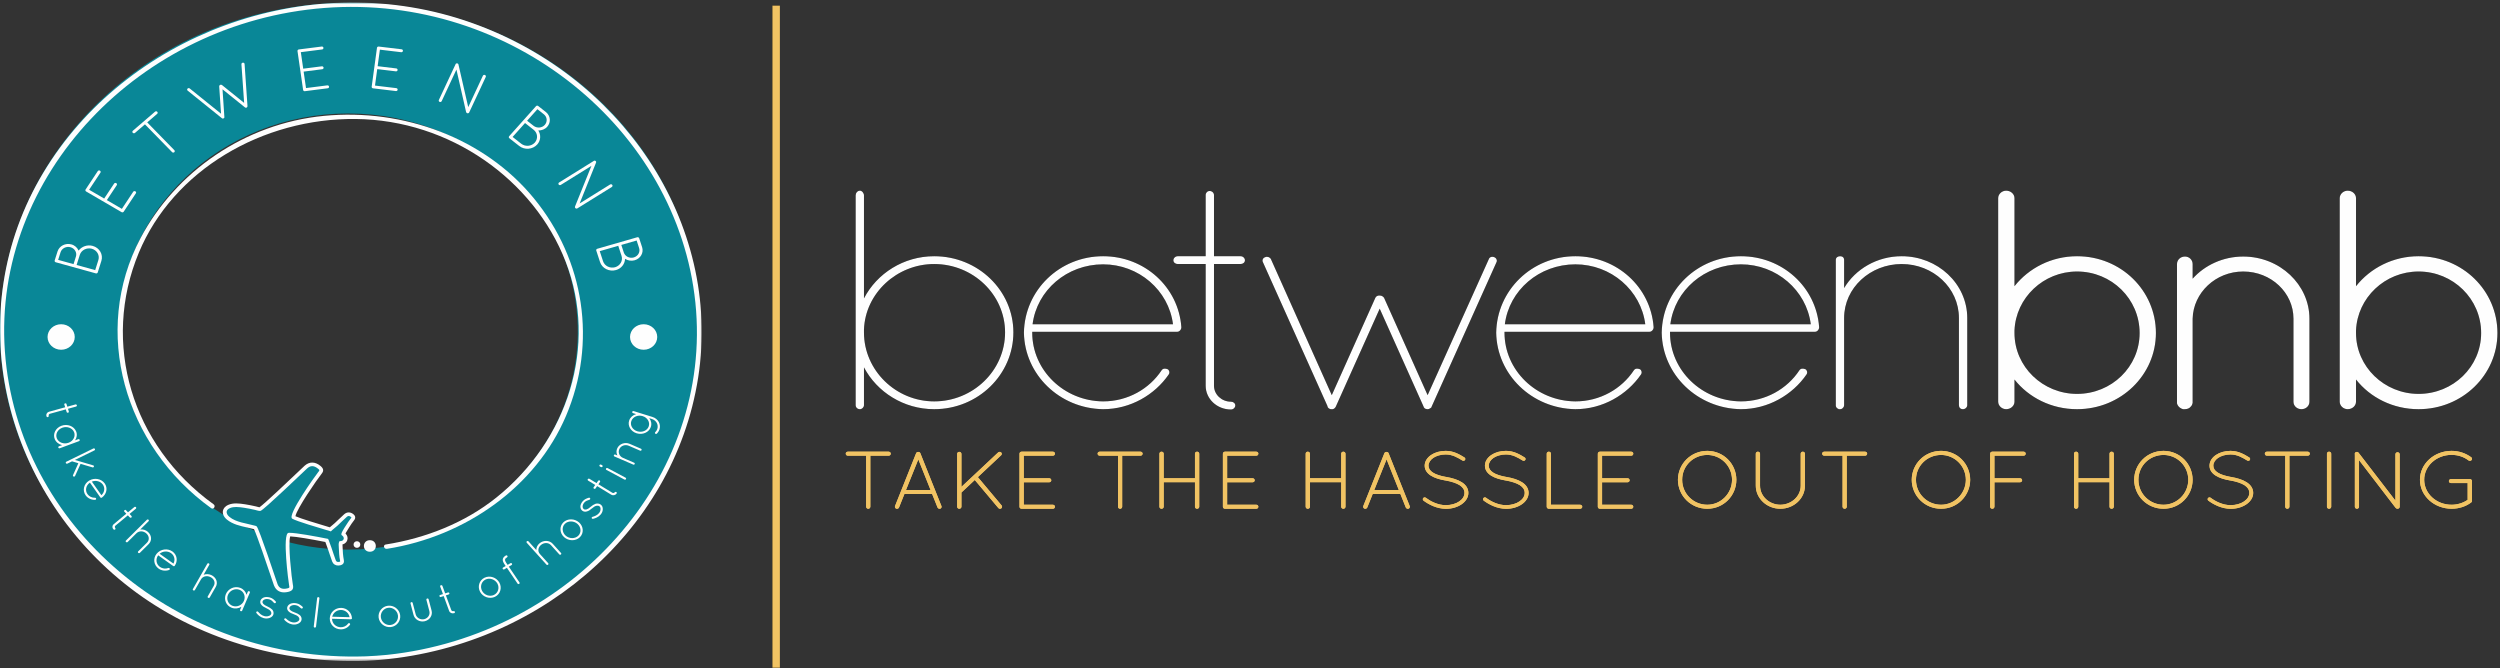 <?xml version="1.0" encoding="UTF-8" standalone="no"?>
<svg width="887px" height="237px" viewBox="0 0 887 237" version="1.1" xmlns="http://www.w3.org/2000/svg" xmlns:xlink="http://www.w3.org/1999/xlink">
    <rect x="0" y="0" width="887" height="237" fill="#333333" stroke="none"/>
    <!-- Generator: Sketch 43.2 (39069) - http://www.bohemiancoding.com/sketch -->
    <title>logo-featured</title>
    <desc>Created with Sketch.</desc>
    <defs>
        <polygon id="path-1" points="0 0.822 248.966 0.822 248.966 234.473 0 234.473"></polygon>
    </defs>
    <g id="Page-1" stroke="none" stroke-width="1" fill="none" fill-rule="evenodd">
        <g id="logo-featured">
            <path d="M80.544,183.393 L80.428,183.301 L79.965,182.185 L79.932,181.217 L80.21,180.157 L81.733,179.352 L83.289,179.227 L85.067,179.319 L87.146,179.537 L88.929,179.781 L88.95,179.657 L90.367,180.152 L90.439,180.192 L91.452,180.532 L91.683,180.722 L92.071,180.805 L93.96,179.351 L95.674,177.587 L97.655,176.092 L99.669,174.318 L101.679,172.309 L103.721,170.355 L105.332,168.651 L106.883,167.188 L108.407,165.854 L109.74,164.892 L111.17,164.831 L112.597,165.206 L113.773,166.104 L114.083,166.882 L113.99,167.639 L111.666,170.269 L108.452,175.278 L106.396,178.695 L104.785,181.372 L104.165,183.362 L108.073,184.844 L112.944,186.382 L115.796,187.372 L117.417,187.622 L120.704,185.011 L123.065,182.649 L124.686,182.465 L125.436,183.938 L123.445,186.799 L122.334,188.604 L122.769,190.78 L122.269,192.4 L120.769,192.9 L120.914,194.962 C121.773,194.987 122.635,195 123.5,195 C168.511,195 205,160.359 205,117.628 C205,74.897 168.511,40.256 123.5,40.256 C78.489,40.256 42,74.897 42,117.628 C42,145.393 57.405,169.743 80.544,183.393 Z M84.219,185.437 C86.529,186.645 88.907,187.75 91.346,188.745 L90.853,187.547 L89.663,187.107 L87.742,186.672 L87.817,186.237 L86.576,186.148 L84.808,185.593 L84.219,185.437 L84.219,185.437 Z M117.018,194.759 L116.065,191.839 L112.166,191.033 L107.878,190.26 L104.142,189.765 L102.743,189.672 L102.183,191.186 L102.117,192.31 C106.923,193.547 111.904,194.377 117.018,194.759 Z M124.207,233.485 C55.609,233.485 0,181.442 0,117.243 C0,53.044 55.609,1 124.207,1 C192.805,1 248.414,53.044 248.414,117.243 C248.414,181.442 192.805,233.485 124.207,233.485 Z" id="Combined-Shape" fill="#098797" fill-rule="nonzero"></path>
            <g id="Group-91" transform="translate(0, 0.065)">
                <path d="M110.775,164.055 L110.775,164.055 C109.824,164.055 108.918,164.43 108.083,165.171 C107.87,165.36 107.182,166.015 105.766,167.36 C102.443,170.513 93.816,178.705 92.052,179.931 C91.854,179.901 91.559,179.815 91.331,179.749 C91.122,179.689 90.917,179.634 90.738,179.597 C89.546,179.328 88.263,179.052 86.948,178.857 L86.723,178.825 C85.834,178.694 84.827,178.545 83.803,178.545 C82.742,178.545 81.85,178.705 81.065,179.034 C79.707,179.603 79.247,180.477 79.108,181.106 C78.879,182.225 79.4,183.379 80.528,184.299 C82.545,185.947 85.219,186.541 87.581,187.066 C88.39,187.246 89.152,187.414 89.872,187.617 C89.941,187.639 90.028,187.658 90.115,187.678 C91.153,189.739 94.947,200.979 96.233,204.792 C96.811,206.512 97.095,207.35 97.192,207.602 C97.99,209.678 99.591,210.111 100.792,210.111 C101.242,210.111 101.715,210.053 102.244,209.935 C103.978,209.531 104.167,208.639 103.92,207.424 L103.904,207.351 C103.498,205.31 102.114,192.833 102.97,190.248 C105.062,190.317 110.548,191.259 115.43,192.231 L115.432,192.231 C115.734,192.991 116.016,193.798 116.286,194.582 L116.334,194.718 C116.529,195.282 116.716,195.845 116.903,196.408 C117.195,197.299 117.5,198.221 117.844,199.125 C118.192,200.055 118.976,200.591 119.99,200.591 C120.224,200.591 120.466,200.561 120.728,200.504 C121.314,200.369 122.251,199.95 121.994,198.65 C121.69,197.16 121.613,195.587 121.561,194.229 C121.56,194.107 121.55,193.963 121.542,193.804 C121.529,193.629 121.512,193.343 121.517,193.099 C122.632,192.822 123.045,192.04 123.184,191.666 C123.502,190.799 123.272,189.916 122.584,189.225 C122.622,189.143 122.675,189.041 122.745,188.908 C123.03,188.378 123.38,187.803 123.845,187.105 L124.07,186.756 C124.549,186.014 125.043,185.252 125.584,184.59 C126.461,183.533 125.842,182.759 125.397,182.388 C124.857,181.955 124.3,181.739 123.729,181.739 C123.33,181.739 122.729,181.849 122.134,182.375 C121.432,182.998 120.75,183.653 120.094,184.287 C119.66,184.706 119.228,185.122 118.787,185.529 C118.535,185.767 118.243,186.002 117.935,186.256 C117.643,186.492 117.327,186.752 117.016,187.027 L116.335,186.825 C112.662,185.725 106.707,183.942 104.815,183.091 C105.294,180.443 112.582,169.905 113.937,168.257 L113.989,168.193 C114.795,167.221 115.058,166.348 113.712,165.255 C112.721,164.447 111.76,164.055 110.775,164.055 M110.775,165.324 C111.438,165.324 112.113,165.637 112.826,166.216 C113.5,166.762 113.417,166.81 112.867,167.48 C112.178,168.318 101.711,182.793 103.683,183.961 C105.214,184.876 112.851,187.109 117.396,188.472 C118.141,187.705 119.103,187.031 119.736,186.437 C120.856,185.4 121.919,184.308 123.067,183.301 C123.289,183.1 123.507,183.008 123.729,183.008 C123.977,183.008 124.233,183.126 124.499,183.339 C124.751,183.549 124.72,183.564 124.509,183.817 C123.841,184.637 123.271,185.551 122.696,186.436 C122.285,187.052 121.886,187.686 121.536,188.341 C121.249,188.878 121.068,189.232 121.148,189.748 C121.711,190.088 122.14,190.609 121.904,191.253 C121.711,191.78 121.201,191.929 120.638,191.929 C120.59,191.929 120.544,191.926 120.493,191.924 C120.455,191.973 120.409,192.026 120.371,192.094 C120.042,192.666 120.193,193.662 120.211,194.272 C120.266,195.786 120.354,197.365 120.657,198.855 C120.717,199.161 120.735,199.196 120.411,199.268 C120.259,199.303 120.118,199.321 119.99,199.321 C119.573,199.321 119.283,199.13 119.119,198.693 C118.568,197.257 118.131,195.779 117.621,194.324 C117.326,193.473 117.029,192.617 116.691,191.768 C116.605,191.564 116.47,191.346 116.405,191.129 C112.043,190.247 105.098,188.975 102.747,188.975 C102.613,188.975 102.489,188.979 102.385,188.987 C100.071,189.19 102.367,206.545 102.573,207.59 C102.742,208.422 102.789,208.497 101.926,208.699 C101.515,208.793 101.138,208.843 100.792,208.843 C99.682,208.843 98.915,208.333 98.468,207.178 C98.032,206.027 91.875,187.269 91.033,186.657 C90.824,186.503 90.5,186.472 90.262,186.402 C87.347,185.578 83.805,185.29 81.418,183.339 C80.692,182.746 80.297,182.021 80.43,181.372 C80.535,180.908 80.902,180.49 81.617,180.194 C82.287,179.91 83.037,179.815 83.803,179.815 C84.802,179.815 85.827,179.979 86.739,180.113 C87.983,180.297 89.207,180.56 90.432,180.832 C90.924,180.939 91.627,181.212 92.19,181.212 C92.273,181.212 92.356,181.206 92.433,181.19 C93.482,181.003 108.064,166.935 109.012,166.093 C109.603,165.571 110.183,165.324 110.775,165.324" id="Fill-2" fill="#FEFEFE" fill-rule="nonzero"></path>
                <g id="Group-6">
                    <g id="Fill-4-Clipped">
                        <g>
                            <mask id="mask-2" fill="white">
                                <use xlink:href="#path-1"></use>
                            </mask>
                            <g id="path-1"></g>
                            <path d="M129.749,232.806 C63.3,235.05 6.142,186.796 1.732,124.514 C-2.673,62.287 49.602,7.777 115.18,2.751 C181.424,-2.328 240.366,45.833 246.72,107.284 C253.135,169.334 202.737,225.388 137.325,232.281 C134.808,232.548 132.278,232.686 129.749,232.806 C128.663,232.86 128.657,234.447 129.749,234.395 C189.243,231.538 239.046,189.28 247.704,133.92 C256.309,78.899 220.082,25.45 164.717,7.143 C108.097,-11.581 44.507,12.72 15.373,61.204 C-14.126,110.297 0.258,173.351 46.291,208.626 C69.674,226.543 99.704,235.411 129.749,234.395 C130.836,234.357 130.839,232.772 129.749,232.806" id="Fill-4" fill="#FEFEFE" fill-rule="nonzero" mask="url(#mask-2)"></path>
                        </g>
                    </g>
                </g>
                <path d="M34.903,92.191 C35.438,90.492 34.406,88.714 32.581,88.187 C30.762,87.704 28.845,88.663 28.31,90.368 L27.183,93.948 L33.775,95.776 L34.903,92.191 Z M26.936,90.965 C27.38,89.549 26.519,88.066 25.034,87.654 C23.506,87.231 21.921,88.038 21.479,89.45 L20.633,92.134 L26.091,93.648 L26.936,90.965 Z M19.771,92.985 C19.487,92.906 19.32,92.616 19.401,92.348 L19.42,92.289 L20.408,89.153 C21.028,87.189 23.233,86.063 25.352,86.649 C26.551,86.983 27.446,87.834 27.888,88.844 C28.985,87.391 30.976,86.651 32.897,87.183 C35.32,87.853 36.681,90.236 35.971,92.49 L34.701,96.52 L34.681,96.583 L34.675,96.604 C34.593,96.871 34.288,97.008 34.004,96.93 L19.771,92.985 Z" id="Fill-7" fill="#FEFEFE" fill-rule="nonzero"></path>
                <path d="M30.547,67.866 C30.297,67.719 30.216,67.398 30.373,67.161 L30.397,67.124 L34.694,60.64 C34.862,60.387 35.195,60.328 35.446,60.474 C35.716,60.633 35.807,60.938 35.641,61.191 L31.618,67.258 L36.966,70.378 L40.484,65.072 C40.639,64.839 40.985,64.765 41.256,64.918 C41.506,65.064 41.585,65.388 41.43,65.625 L37.912,70.931 L43.239,74.041 L47.263,67.971 C47.431,67.717 47.763,67.662 48.034,67.817 C48.286,67.966 48.377,68.271 48.21,68.524 L43.924,74.989 L43.887,75.046 L43.862,75.08 C43.698,75.285 43.385,75.355 43.136,75.208 L30.547,67.866 Z" id="Fill-9" fill="#FEFEFE" fill-rule="nonzero"></path>
                <path d="M51.428,44.052 L47.888,47.096 C47.669,47.281 47.316,47.267 47.101,47.047 C46.902,46.842 46.917,46.513 47.136,46.325 L55.018,39.548 C55.237,39.362 55.589,39.377 55.79,39.582 C56.005,39.801 55.991,40.133 55.771,40.319 L52.233,43.362 L61.867,53.227 C62.068,53.431 62.051,53.763 61.835,53.951 C61.614,54.137 61.262,54.122 61.063,53.917 L51.428,44.052 Z" id="Fill-11" fill="#FEFEFE" fill-rule="nonzero"></path>
                <path d="M67.3,31.315 L78.426,40.279 L77.77,30.554 C77.779,30.337 77.901,30.134 78.085,30.049 C78.308,29.942 78.551,29.971 78.745,30.095 L86.62,36.441 L85.661,22.711 C85.66,22.426 85.863,22.185 86.209,22.166 C86.505,22.148 86.779,22.378 86.778,22.663 L87.808,37.575 C87.819,37.785 87.696,37.987 87.564,38.073 L87.524,38.093 L87.462,38.122 C87.38,38.158 87.288,38.178 87.178,38.158 C87.147,38.148 87.096,38.148 87.056,38.119 C87.026,38.112 86.953,38.073 86.913,38.043 C86.902,38.023 86.893,38.005 86.863,37.997 L78.947,31.625 L79.604,41.399 C79.623,41.436 79.623,41.482 79.614,41.514 C79.625,41.577 79.604,41.636 79.584,41.694 C79.564,41.704 79.553,41.733 79.553,41.733 C79.501,41.828 79.41,41.894 79.309,41.941 C79.186,41.999 79.064,42.009 78.953,41.989 L78.89,41.97 L78.86,41.96 C78.77,41.931 78.69,41.874 78.619,41.787 L66.608,32.115 C66.364,31.944 66.333,31.601 66.526,31.391 C66.71,31.159 67.077,31.132 67.3,31.315" id="Fill-13" fill="#FEFEFE" fill-rule="nonzero"></path>
                <path d="M105.552,18.056 C105.512,17.78 105.729,17.515 106.021,17.479 L106.066,17.471 L114.141,16.447 C114.457,16.405 114.714,16.61 114.754,16.885 C114.797,17.181 114.606,17.444 114.29,17.483 L106.734,18.441 L107.581,24.302 L114.189,23.463 C114.482,23.424 114.765,23.629 114.807,23.923 C114.846,24.199 114.633,24.465 114.339,24.502 L107.731,25.34 L108.574,31.181 L116.13,30.22 C116.446,30.181 116.704,30.386 116.747,30.681 C116.786,30.954 116.596,31.215 116.28,31.254 L108.228,32.281 L108.161,32.288 L108.115,32.296 C107.84,32.305 107.584,32.123 107.544,31.849 L105.552,18.056 Z" id="Fill-15" fill="#FEFEFE" fill-rule="nonzero"></path>
                <path d="M133.75,16.895 C133.787,16.619 134.066,16.415 134.36,16.452 L134.406,16.456 L142.484,17.422 C142.801,17.461 142.993,17.719 142.957,17.995 C142.916,18.293 142.658,18.497 142.343,18.458 L134.783,17.554 L133.986,23.419 L140.598,24.211 C140.892,24.248 141.109,24.511 141.069,24.806 C141.031,25.082 140.751,25.282 140.456,25.248 L133.844,24.458 L133.05,30.298 L140.61,31.206 C140.926,31.245 141.121,31.503 141.079,31.8 C141.042,32.076 140.784,32.281 140.468,32.245 L132.412,31.279 L132.344,31.271 L132.299,31.264 C132.03,31.213 131.835,30.972 131.872,30.696 L133.75,16.895 Z" id="Fill-17" fill="#FEFEFE" fill-rule="nonzero"></path>
                <path d="M161.94,24.619 L156.707,35.827 C156.588,36.08 156.258,36.202 155.987,36.091 C155.715,35.975 155.586,35.668 155.706,35.412 L161.57,22.858 C161.599,22.636 161.752,22.465 162.003,22.406 C162.297,22.365 162.613,22.541 162.659,22.816 L166.128,37.948 L171.333,26.799 C171.452,26.545 171.782,26.423 172.053,26.536 C172.345,26.655 172.475,26.965 172.356,27.218 L166.464,39.836 C166.346,40.09 166.016,40.209 165.723,40.09 C165.556,40.021 165.458,39.911 165.408,39.751 C165.397,39.721 165.365,39.687 165.362,39.639 L161.94,24.619 Z" id="Fill-19" fill="#FEFEFE" fill-rule="nonzero"></path>
                <path d="M189.297,44.562 C190.499,45.508 192.295,45.362 193.287,44.247 C194.309,43.104 194.152,41.421 192.949,40.475 L190.668,38.68 L187.014,42.768 L189.297,44.562 Z M184.923,50.922 C186.369,52.056 188.515,51.881 189.76,50.52 C190.955,49.149 190.78,47.12 189.332,45.981 L186.285,43.584 L181.872,48.522 L184.923,50.922 Z M190.179,37.599 C190.367,37.387 190.721,37.358 190.949,37.536 L190.999,37.58 L193.666,39.675 C195.339,40.99 195.558,43.333 194.144,44.921 C193.337,45.818 192.152,46.249 190.987,46.223 C191.969,47.749 191.898,49.754 190.613,51.193 C188.992,53.007 186.124,53.229 184.206,51.719 L180.772,49.02 L180.722,48.979 L180.704,48.967 C180.477,48.788 180.463,48.472 180.654,48.259 L190.179,37.599 Z" id="Fill-21" fill="#FEFEFE" fill-rule="nonzero"></path>
                <path d="M209.836,58.782 L198.967,65.542 C198.72,65.696 198.373,65.63 198.209,65.399 C198.046,65.166 198.116,64.843 198.362,64.686 L210.539,57.114 C210.69,56.94 210.918,56.877 211.167,56.955 C211.436,57.07 211.598,57.378 211.478,57.633 L205.659,72.111 L216.47,65.388 C216.717,65.234 217.064,65.3 217.227,65.532 C217.402,65.782 217.332,66.106 217.086,66.262 L204.851,73.868 C204.605,74.022 204.258,73.956 204.083,73.706 C203.98,73.565 203.962,73.424 204.013,73.264 C204.021,73.233 204.013,73.186 204.039,73.146 L209.836,58.782 Z" id="Fill-23" fill="#FEFEFE" fill-rule="nonzero"></path>
                <path d="M221.318,89.509 C221.779,90.916 223.373,91.707 224.85,91.28 C226.373,90.841 227.217,89.348 226.755,87.943 L225.881,85.268 L220.443,86.834 L221.318,89.509 Z M213.959,92.611 C214.512,94.303 216.418,95.253 218.25,94.745 C220.048,94.207 221.081,92.411 220.525,90.719 L219.357,87.149 L212.79,89.042 L213.959,92.611 Z M226.097,84.112 C226.378,84.032 226.692,84.189 226.779,84.454 L226.798,84.512 L227.822,87.637 C228.463,89.593 227.287,91.672 225.179,92.28 C223.982,92.627 222.736,92.382 221.773,91.765 C221.713,93.548 220.492,95.194 218.579,95.745 C216.164,96.438 213.627,95.162 212.892,92.919 L211.576,88.898 L211.556,88.839 L211.55,88.822 C211.464,88.553 211.636,88.283 211.919,88.199 L226.097,84.112 Z" id="Fill-25" fill="#FEFEFE" fill-rule="nonzero"></path>
                <path d="M24.143,146.376 C23.953,146.428 23.706,146.302 23.65,146.123 L23.355,145.184 L17.681,146.75 C17.3,146.858 17.22,147.267 17.277,147.445 C17.332,147.625 17.186,147.874 16.995,147.93 C16.804,147.983 16.553,147.84 16.497,147.661 C16.269,146.93 16.666,146.22 17.446,146.003 L23.123,144.437 L22.836,143.528 C22.724,143.171 22.916,143.119 23.104,143.065 C23.296,143.011 23.487,142.959 23.599,143.316 L23.886,144.226 L26.778,143.429 C26.969,143.375 27.215,143.502 27.27,143.682 C27.332,143.878 27.204,144.124 27.011,144.174 L24.118,144.974 L24.413,145.914 C24.47,146.092 24.335,146.325 24.143,146.376" id="Fill-27" fill="#FEFEFE" fill-rule="nonzero"></path>
                <path d="M24.334,157.021 C26.03,156.396 26.884,154.691 26.27,153.231 C25.663,151.784 23.793,151.066 22.097,151.695 C20.399,152.322 19.568,154.034 20.175,155.483 C20.79,156.943 22.636,157.65 24.334,157.021 M28.036,156.456 L21.216,158.977 C21.016,159.05 20.779,158.953 20.7,158.766 C20.62,158.577 20.724,158.355 20.925,158.283 L22.05,157.868 C20.901,157.59 19.89,156.841 19.436,155.756 C18.65,153.885 19.736,151.766 21.806,150.999 C23.872,150.238 26.211,151.094 26.995,152.962 C27.452,154.046 27.273,155.234 26.632,156.17 L27.743,155.761 C27.959,155.68 28.181,155.783 28.261,155.971 C28.338,156.158 28.251,156.374 28.036,156.456" id="Fill-29" fill="#FEFEFE" fill-rule="nonzero"></path>
                <path d="M33.13,159.053 C33.321,158.96 33.567,159.035 33.665,159.211 C33.773,159.406 33.695,159.635 33.504,159.733 L26.577,163.123 L33.053,165.043 C33.278,165.11 33.386,165.303 33.314,165.512 C33.258,165.714 33.039,165.821 32.814,165.757 L28.584,164.511 L26.646,168.793 C26.553,168.995 26.336,169.085 26.115,169.017 C26.016,168.978 25.955,168.904 25.917,168.834 C25.863,168.735 25.831,168.612 25.904,168.508 L27.8,164.279 L25.561,163.616 L23.916,164.426 C23.724,164.518 23.477,164.445 23.371,164.253 C23.27,164.071 23.347,163.842 23.538,163.747 L33.13,159.053 Z" id="Fill-31" fill="#FEFEFE" fill-rule="nonzero"></path>
                <path d="M32.584,170.812 L35.973,175.626 C37.1,174.63 37.314,173.044 36.492,171.872 C35.65,170.681 34.033,170.249 32.584,170.812 M31.577,170.485 C33.459,169.317 35.949,169.752 37.155,171.464 C38.307,173.099 37.838,175.253 36.158,176.48 L36.145,176.486 L36.104,176.515 C35.923,176.624 35.698,176.56 35.58,176.391 L31.905,171.173 C30.47,172.159 30.118,173.941 31.041,175.253 C31.635,176.097 32.655,176.582 33.717,176.539 C33.947,176.526 34.112,176.707 34.121,176.887 C34.109,177.097 33.952,177.27 33.722,177.282 C32.412,177.311 31.136,176.742 30.378,175.666 C29.17,173.95 29.724,171.632 31.577,170.485" id="Fill-33" fill="#FEFEFE" fill-rule="nonzero"></path>
                <path d="M46.618,183.545 C46.468,183.669 46.186,183.653 46.055,183.512 L45.363,182.782 L40.933,186.459 C40.635,186.707 40.749,187.112 40.881,187.252 C41.013,187.393 40.995,187.676 40.846,187.801 C40.695,187.925 40.405,187.896 40.274,187.755 C39.734,187.186 39.775,186.381 40.382,185.881 L44.813,182.199 L44.143,181.489 C43.879,181.208 44.029,181.084 44.176,180.962 C44.326,180.837 44.474,180.711 44.738,180.991 L45.409,181.704 L47.667,179.829 C47.816,179.704 48.097,179.721 48.228,179.86 C48.371,180.011 48.364,180.286 48.216,180.411 L45.959,182.286 L46.652,183.02 C46.782,183.159 46.764,183.42 46.618,183.545" id="Fill-35" fill="#FEFEFE" fill-rule="nonzero"></path>
                <path d="M52.143,192.473 C53.122,191.499 52.938,190.098 51.904,189.18 C50.88,188.27 49.377,188.18 48.399,189.148 L45.289,192.236 L45.255,192.267 C45.231,192.291 45.207,192.291 45.197,192.302 C45.162,192.314 45.151,192.326 45.129,192.33 C45.023,192.362 44.916,192.354 44.81,192.302 C44.81,192.302 44.786,192.302 44.775,192.291 L44.75,192.27 L44.713,192.237 C44.629,192.165 44.581,192.052 44.577,191.943 C44.586,191.89 44.596,191.855 44.618,191.812 C44.641,191.764 44.664,191.746 44.697,191.71 L47.809,188.627 L47.898,188.534 L52.123,184.344 C52.272,184.199 52.528,184.191 52.685,184.33 C52.854,184.479 52.862,184.722 52.713,184.869 L49.776,187.783 C50.723,187.681 51.716,187.963 52.461,188.625 C53.823,189.834 54.02,191.719 52.733,192.997 L49.624,196.078 C49.476,196.226 49.218,196.233 49.048,196.084 C48.892,195.945 48.885,195.705 49.032,195.558 L52.143,192.473 Z" id="Fill-37" fill="#FEFEFE" fill-rule="nonzero"></path>
                <path d="M56.638,196.406 L61.535,199.9 C62.248,198.608 61.891,197.048 60.702,196.199 C59.489,195.334 57.807,195.426 56.638,196.406 M55.572,196.408 C56.937,194.725 59.441,194.362 61.184,195.601 C62.847,196.791 63.164,198.969 62.012,200.649 L62,200.662 L61.972,200.698 C61.84,200.862 61.604,200.869 61.436,200.745 L56.125,196.959 C55.117,198.333 55.415,200.129 56.748,201.079 C57.606,201.691 58.74,201.834 59.728,201.462 C59.941,201.38 60.156,201.495 60.23,201.667 C60.294,201.869 60.205,202.08 59.995,202.162 C58.768,202.595 57.363,202.456 56.266,201.672 C54.523,200.433 54.228,198.071 55.572,196.408" id="Fill-39" fill="#FEFEFE" fill-rule="nonzero"></path>
                <path d="M75.838,207.8 C76.511,206.625 75.943,205.312 74.685,204.686 C73.444,204.059 71.968,204.342 71.295,205.52 L69.16,209.262 L69.137,209.302 C69.121,209.328 69.099,209.338 69.09,209.35 C69.06,209.37 69.053,209.385 69.03,209.39 C68.939,209.452 68.834,209.468 68.718,209.445 C68.718,209.445 68.696,209.452 68.681,209.445 L68.651,209.429 L68.608,209.406 C68.507,209.356 68.425,209.262 68.393,209.158 C68.387,209.105 68.388,209.065 68.397,209.02 C68.407,208.971 68.422,208.943 68.445,208.902 L70.58,205.161 L70.642,205.053 L73.543,199.967 C73.645,199.789 73.891,199.718 74.081,199.812 C74.286,199.918 74.361,200.147 74.259,200.322 L72.242,203.862 C73.125,203.529 74.164,203.557 75.07,204.012 C76.721,204.842 77.438,206.611 76.556,208.16 L74.419,211.904 C74.32,212.083 74.073,212.152 73.868,212.048 C73.678,211.953 73.603,211.721 73.704,211.542 L75.838,207.8 Z" id="Fill-41" fill="#FEFEFE" fill-rule="nonzero"></path>
                <path d="M86.553,213.103 C87.23,211.516 86.495,209.764 84.94,209.182 C83.401,208.604 81.565,209.39 80.888,210.978 C80.209,212.565 80.968,214.309 82.506,214.886 C84.061,215.466 85.874,214.692 86.553,213.103 M88.652,210.187 L85.929,216.572 C85.849,216.759 85.612,216.855 85.412,216.781 C85.213,216.706 85.112,216.484 85.192,216.293 L85.64,215.239 C84.636,215.835 83.365,216.01 82.211,215.577 C80.224,214.832 79.324,212.636 80.149,210.698 C80.975,208.765 83.243,207.757 85.23,208.502 C86.383,208.937 87.181,209.87 87.469,210.953 L87.913,209.912 C87.999,209.711 88.229,209.631 88.431,209.707 C88.631,209.78 88.739,209.986 88.652,210.187" id="Fill-43" fill="#FEFEFE" fill-rule="nonzero"></path>
                <path d="M91.066,216.93 C91.239,216.816 91.486,216.849 91.621,217.033 C92.048,217.547 92.763,218.259 93.752,218.525 C94.356,218.686 94.938,218.648 95.369,218.47 C95.826,218.334 96.133,218.058 96.232,217.729 C96.322,217.385 96.251,217.107 95.948,216.687 C95.685,216.358 95.183,216.029 94.454,215.705 L94.427,215.681 C93.762,215.375 93.187,215.054 92.832,214.64 C92.42,214.24 92.214,213.666 92.388,213.097 C92.564,212.514 93.071,212.102 93.669,211.888 C94.221,211.714 94.935,211.697 95.732,211.91 C96.735,212.177 97.32,212.804 97.815,213.325 C97.954,213.489 97.935,213.729 97.774,213.862 C97.612,213.999 97.359,213.98 97.215,213.826 C96.751,213.311 96.292,212.786 95.525,212.58 C94.89,212.408 94.328,212.437 93.918,212.601 C93.526,212.755 93.259,213.008 93.169,213.306 C93.078,213.606 93.156,213.855 93.391,214.16 C93.675,214.479 94.144,214.796 94.831,215.094 L94.862,215.1 C95.578,215.407 96.121,215.778 96.576,216.211 C96.99,216.658 97.184,217.322 96.996,217.937 C96.809,218.549 96.293,218.944 95.654,219.177 C94.998,219.408 94.297,219.446 93.534,219.241 C92.278,218.89 91.46,218.07 90.968,217.421 C90.849,217.245 90.893,217.045 91.066,216.93" id="Fill-45" fill="#FEFEFE" fill-rule="nonzero"></path>
                <path d="M100.967,219.396 C101.128,219.265 101.38,219.276 101.533,219.445 C102.011,219.923 102.795,220.565 103.804,220.743 C104.426,220.85 105,220.759 105.414,220.547 C105.854,220.372 106.134,220.072 106.2,219.732 C106.253,219.378 106.155,219.11 105.811,218.716 C105.517,218.414 104.981,218.127 104.222,217.869 L104.194,217.847 C103.5,217.601 102.895,217.338 102.497,216.949 C102.046,216.589 101.785,216.035 101.901,215.455 C102.018,214.857 102.479,214.395 103.056,214.137 C103.588,213.91 104.296,213.831 105.112,213.971 C106.141,214.153 106.787,214.723 107.335,215.198 C107.487,215.35 107.492,215.589 107.346,215.737 C107.197,215.889 106.944,215.891 106.785,215.749 C106.27,215.281 105.76,214.796 104.976,214.659 C104.323,214.548 103.768,214.623 103.374,214.826 C103,215.011 102.76,215.286 102.699,215.593 C102.639,215.902 102.742,216.14 103.007,216.422 C103.321,216.716 103.823,216.991 104.535,217.225 L104.568,217.232 C105.314,217.471 105.891,217.795 106.388,218.183 C106.846,218.598 107.107,219.243 106.982,219.869 C106.858,220.498 106.383,220.936 105.769,221.227 C105.138,221.512 104.442,221.612 103.66,221.475 C102.375,221.236 101.476,220.492 100.919,219.89 C100.786,219.722 100.807,219.523 100.967,219.396" id="Fill-47" fill="#FEFEFE" fill-rule="nonzero"></path>
                <path d="M112.523,212.123 C112.547,211.921 112.748,211.77 112.96,211.792 C113.192,211.816 113.353,212.006 113.328,212.206 L112.126,222.277 C112.102,222.478 111.901,222.629 111.671,222.604 C111.457,222.582 111.295,222.393 111.321,222.193 L112.523,212.123 Z" id="Fill-49" fill="#FEFEFE" fill-rule="nonzero"></path>
                <path d="M117.874,218.743 L124.022,218.914 C123.803,217.478 122.544,216.398 121.052,216.357 C119.527,216.316 118.22,217.303 117.874,218.743 M117.009,219.323 C117.078,217.211 118.887,215.551 121.076,215.614 C123.164,215.671 124.77,217.274 124.872,219.266 L124.872,219.283 L124.87,219.33 C124.864,219.53 124.677,219.664 124.461,219.659 L117.8,219.47 C117.831,221.139 119.181,222.435 120.855,222.48 C121.931,222.513 122.943,222.013 123.518,221.175 C123.64,220.993 123.89,220.966 124.051,221.066 C124.23,221.196 124.289,221.413 124.168,221.595 C123.438,222.617 122.206,223.269 120.832,223.229 C118.644,223.168 116.943,221.409 117.009,219.323" id="Fill-51" fill="#FEFEFE" fill-rule="nonzero"></path>
                <path d="M138.583,221.673 C140.228,221.473 141.423,219.944 141.188,218.261 C140.955,216.581 139.383,215.376 137.738,215.577 C136.093,215.775 134.901,217.319 135.134,219.001 C135.366,220.685 136.938,221.874 138.583,221.673 M137.638,214.854 C139.76,214.592 141.694,216.112 141.978,218.166 C142.263,220.222 140.808,222.154 138.686,222.414 C136.581,222.671 134.63,221.149 134.343,219.098 C134.06,217.045 135.531,215.108 137.638,214.854" id="Fill-53" fill="#FEFEFE" fill-rule="nonzero"></path>
                <path d="M145.653,214.034 C145.597,213.824 145.734,213.63 145.943,213.581 C146.153,213.533 146.369,213.646 146.425,213.855 L147.479,217.885 C147.812,219.153 149.157,219.918 150.496,219.625 C151.842,219.298 152.673,218.034 152.34,216.766 L151.284,212.736 C151.229,212.526 151.383,212.33 151.575,212.287 C151.8,212.236 152.018,212.341 152.073,212.556 L153.128,216.584 C153.564,218.244 152.488,219.935 150.686,220.349 C148.914,220.756 147.144,219.727 146.707,218.064 L145.653,214.034 Z" id="Fill-55" fill="#FEFEFE" fill-rule="nonzero"></path>
                <path d="M159.433,210.378 C159.499,210.553 159.377,210.79 159.187,210.851 L158.2,211.17 L160.128,216.416 C160.259,216.769 160.698,216.823 160.888,216.762 C161.077,216.7 161.349,216.828 161.413,217.004 C161.479,217.176 161.339,217.418 161.151,217.482 C160.384,217.729 159.61,217.386 159.346,216.669 L157.419,211.421 L156.463,211.731 C156.088,211.856 156.021,211.677 155.958,211.503 C155.891,211.325 155.828,211.147 156.203,211.025 L157.16,210.716 L156.177,208.04 C156.111,207.866 156.235,207.628 156.423,207.568 C156.626,207.502 156.893,207.613 156.96,207.789 L157.943,210.465 L158.929,210.144 C159.117,210.085 159.37,210.2 159.433,210.378" id="Fill-57" fill="#FEFEFE" fill-rule="nonzero"></path>
                <path d="M175.261,211.014 C176.734,210.296 177.301,208.484 176.474,206.98 C175.648,205.478 173.734,204.846 172.264,205.558 C170.791,206.273 170.232,208.098 171.059,209.601 C171.887,211.107 173.791,211.724 175.261,211.014 M171.905,204.91 C173.804,203.99 176.168,204.804 177.179,206.639 C178.189,208.478 177.524,210.752 175.628,211.672 C173.743,212.585 171.363,211.778 170.353,209.947 C169.342,208.11 170.023,205.821 171.905,204.91" id="Fill-59" fill="#FEFEFE" fill-rule="nonzero"></path>
                <path d="M180.027,197.153 C180.142,197.322 180.086,197.557 179.903,197.669 C179.429,197.951 179.239,198.191 179.205,198.43 C179.156,198.681 179.242,199.071 179.642,199.662 L180.102,200.348 L181.068,199.774 C181.265,199.655 181.517,199.709 181.633,199.878 C181.756,200.064 181.7,200.298 181.504,200.417 L180.537,200.991 L184.313,206.587 C184.427,206.758 184.372,206.994 184.189,207.102 C183.993,207.22 183.743,207.166 183.626,206.993 L179.85,201.396 L178.94,201.937 C178.757,202.044 178.507,201.99 178.382,201.808 C178.268,201.637 178.323,201.401 178.506,201.294 L179.416,200.755 L178.957,200.069 C178.525,199.405 178.309,198.853 178.392,198.305 C178.499,197.764 178.923,197.347 179.47,197.023 C179.651,196.913 179.903,196.968 180.027,197.153" id="Fill-61" fill="#FEFEFE" fill-rule="nonzero"></path>
                <path d="M195.512,193.39 C194.589,192.37 193.082,192.383 191.992,193.246 C190.916,194.102 190.65,195.491 191.572,196.513 L194.498,199.759 L194.53,199.795 C194.551,199.818 194.55,199.84 194.561,199.852 C194.569,199.885 194.58,199.899 194.578,199.92 C194.605,200.021 194.584,200.121 194.518,200.216 C194.518,200.216 194.515,200.237 194.502,200.244 L194.476,200.267 L194.439,200.296 C194.35,200.363 194.23,200.4 194.112,200.392 C194.055,200.374 194.02,200.361 193.975,200.334 C193.93,200.314 193.909,200.289 193.877,200.254 L190.951,197.009 L190.865,196.914 L186.891,192.506 C186.752,192.35 186.772,192.11 186.937,191.978 C187.116,191.836 187.371,191.858 187.511,192.014 L190.276,195.079 C190.271,194.182 190.682,193.288 191.468,192.666 C192.896,191.525 194.921,191.555 196.132,192.894 L199.058,196.142 C199.197,196.297 199.175,196.536 198.998,196.676 C198.833,196.809 198.577,196.787 198.438,196.633 L195.512,193.39 Z" id="Fill-63" fill="#FEFEFE" fill-rule="nonzero"></path>
                <path d="M205.167,190.016 C206.312,188.892 206.214,187 204.907,185.834 C203.597,184.665 201.57,184.654 200.428,185.784 C199.284,186.91 199.392,188.809 200.699,189.978 C202.008,191.146 204.024,191.143 205.167,190.016 M199.863,185.278 C201.336,183.825 203.858,183.865 205.454,185.294 C207.053,186.719 207.219,189.081 205.745,190.535 C204.281,191.974 201.748,191.947 200.151,190.517 C198.555,189.093 198.399,186.723 199.863,185.278" id="Fill-65" fill="#FEFEFE" fill-rule="nonzero"></path>
                <path d="M209.939,183.751 C209.889,183.557 210.016,183.355 210.245,183.306 C210.917,183.126 211.886,182.768 212.514,182.005 C212.902,181.541 213.079,181.023 213.067,180.581 C213.102,180.132 212.947,179.763 212.659,179.552 C212.347,179.345 212.046,179.304 211.518,179.411 C211.095,179.516 210.582,179.831 209.991,180.345 L209.957,180.357 C209.404,180.823 208.877,181.206 208.33,181.359 C207.78,181.57 207.139,181.532 206.641,181.17 C206.13,180.801 205.91,180.203 205.923,179.603 C205.958,179.058 206.202,178.432 206.711,177.82 C207.35,177.043 208.187,176.766 208.888,176.528 C209.104,176.473 209.331,176.577 209.404,176.767 C209.477,176.958 209.364,177.173 209.161,177.238 C208.48,177.453 207.786,177.658 207.299,178.245 C206.893,178.738 206.711,179.236 206.72,179.656 C206.727,180.052 206.876,180.38 207.139,180.569 C207.401,180.759 207.674,180.783 208.064,180.692 C208.484,180.565 208.976,180.274 209.525,179.789 L209.545,179.765 C210.116,179.252 210.685,178.923 211.279,178.687 C211.879,178.495 212.611,178.574 213.146,178.963 C213.684,179.352 213.882,179.95 213.873,180.594 C213.856,181.253 213.631,181.873 213.144,182.464 C212.327,183.426 211.213,183.835 210.387,184.02 C210.168,184.057 209.989,183.948 209.939,183.751" id="Fill-67" fill="#FEFEFE" fill-rule="nonzero"></path>
                <path d="M212.765,170.417 C212.932,170.518 212.991,170.776 212.883,170.932 L212.314,171.752 L217.273,174.778 C217.606,174.98 217.989,174.769 218.099,174.613 C218.205,174.456 218.504,174.397 218.672,174.498 C218.838,174.6 218.886,174.871 218.779,175.029 C218.337,175.667 217.502,175.845 216.822,175.428 L211.862,172.403 L211.311,173.2 C211.095,173.512 210.929,173.411 210.762,173.308 C210.595,173.207 210.427,173.106 210.644,172.793 L211.196,171.997 L208.667,170.456 C208.5,170.354 208.441,170.097 208.549,169.939 C208.668,169.771 208.952,169.702 209.118,169.803 L211.647,171.344 L212.217,170.525 C212.325,170.369 212.599,170.312 212.765,170.417" id="Fill-69" fill="#FEFEFE" fill-rule="nonzero"></path>
                <path d="M215.174,166.684 C214.973,166.575 214.919,166.349 215.026,166.174 C215.139,165.984 215.374,165.913 215.575,166.018 L221.951,169.418 C222.139,169.516 222.207,169.749 222.091,169.939 C221.986,170.114 221.737,170.18 221.549,170.081 L215.174,166.684 Z M212.867,165.452 C212.679,165.351 212.61,165.117 212.715,164.942 C212.832,164.752 213.081,164.689 213.269,164.788 L213.6,164.966 C213.801,165.074 213.883,165.315 213.769,165.506 C213.662,165.68 213.401,165.738 213.199,165.631 L212.867,165.452 Z" id="Fill-71" fill="#FEFEFE" fill-rule="nonzero"></path>
                <path d="M223.079,158.087 C221.83,157.546 220.341,158.048 219.757,159.235 C219.18,160.412 219.739,161.8 220.974,162.369 L224.981,164.1 L225.041,164.129 C225.095,164.169 225.147,164.207 225.172,164.269 C225.234,164.364 225.232,164.487 225.183,164.582 L225.142,164.667 C225.063,164.756 224.944,164.809 224.834,164.811 C224.812,164.818 224.797,164.811 224.782,164.804 C224.766,164.798 224.745,164.805 224.745,164.805 L224.654,164.764 L220.649,163.033 L220.528,162.981 L218.013,161.891 C217.817,161.808 217.721,161.593 217.818,161.395 C217.909,161.214 218.144,161.143 218.339,161.226 L219.046,161.536 C218.649,160.746 218.61,159.786 219.033,158.923 C219.799,157.371 221.772,156.697 223.413,157.411 L227.419,159.143 C227.631,159.234 227.704,159.454 227.615,159.639 C227.524,159.824 227.296,159.915 227.088,159.821 L223.079,158.087 Z" id="Fill-73" fill="#FEFEFE" fill-rule="nonzero"></path>
                <path d="M228.016,147.575 C226.305,147.043 224.524,147.828 224,149.318 C223.477,150.792 224.402,152.423 226.116,152.954 C227.845,153.494 229.639,152.71 230.16,151.234 C230.687,149.747 229.746,148.111 228.016,147.575 L228.016,147.575 Z M231.536,147.882 C233.532,148.504 234.615,150.525 233.947,152.41 C233.759,152.944 233.443,153.403 233.056,153.802 C232.893,153.918 232.642,153.937 232.5,153.795 C232.326,153.641 232.321,153.412 232.493,153.268 C232.812,152.958 233.039,152.62 233.195,152.18 C233.724,150.673 232.873,149.086 231.286,148.591 L230.344,148.299 C231.056,149.191 231.289,150.358 230.897,151.467 C230.232,153.352 227.987,154.325 225.865,153.663 C223.791,153.017 222.577,150.969 223.244,149.084 C223.636,147.977 224.582,147.177 225.707,146.857 L224.576,146.504 C224.371,146.44 224.256,146.226 224.327,146.015 C224.391,145.841 224.622,145.73 224.824,145.795 L231.536,147.882 Z" id="Fill-75" fill="#FEFEFE" fill-rule="nonzero"></path>
                <path d="M26.521,119.498 C26.521,122 24.361,124.026 21.695,124.026 C19.029,124.026 16.869,122 16.869,119.498 C16.869,116.999 19.029,114.972 21.695,114.972 C24.361,114.972 26.521,116.999 26.521,119.498" id="Fill-77" fill="#FEFEFE" fill-rule="nonzero"></path>
                <path d="M131.227,195.694 C134.044,195.694 134.044,191.597 131.227,191.597 C128.409,191.597 128.409,195.694 131.227,195.694" id="Fill-79" fill="#FEFEFE" fill-rule="nonzero"></path>
                <path d="M233.185,119.498 C233.185,122 231.024,124.026 228.358,124.026 C225.693,124.026 223.534,122 223.534,119.498 C223.534,116.999 225.693,114.972 228.358,114.972 C231.024,114.972 233.185,116.999 233.185,119.498" id="Fill-81" fill="#FEFEFE" fill-rule="nonzero"></path>
                <path d="M75.789,178.867 C46.684,157.919 35.911,121.63 49.259,89.582 C61.47,60.265 93.151,41.794 126.236,42.148 C159.66,42.509 189.351,63.653 200.683,92.746 C212.287,122.541 201.45,156.229 176.044,176.52 C164.943,185.386 151.15,190.87 136.849,193.123 C135.775,193.295 136.232,194.826 137.298,194.658 C165.343,190.232 190.193,172.496 200.824,147.492 C211.833,121.577 207.507,92.328 189.369,70.235 C171.888,48.942 143.169,38.317 114.926,41.043 C86.86,43.753 62.307,60.884 49.889,84.356 C32.342,117.527 44.115,158.055 74.934,180.24 C75.801,180.861 76.643,179.482 75.789,178.867" id="Fill-83" fill="#FEFEFE" fill-rule="nonzero"></path>
                <path d="M126.644,194.291 C128.23,194.291 128.23,191.981 126.644,191.981 C125.056,191.981 125.056,194.291 126.644,194.291" id="Fill-85" fill="#FEFEFE" fill-rule="nonzero"></path>
                <g id="Fill-87" transform="translate(303, 67)" fill-rule="nonzero">
                    <g id="path-3-link" fill="#000000">
                        <path d="M532.914,51.089 C532.914,63.05 542.951,72.686 555.113,72.686 C567.39,72.686 577.309,63.05 577.309,51.089 C577.309,39.017 567.39,29.269 555.113,29.269 C543.185,29.269 533.387,38.576 532.914,50.205 L532.914,51.089 Z M527.13,52.199 L527.13,51.089 L527.13,49.982 L527.13,3.243 C527.13,1.802 528.428,0.586 529.964,0.586 C531.617,0.586 532.914,1.802 532.914,3.243 L532.914,34.476 C537.992,28.053 546.018,23.843 555.113,23.843 C570.694,23.843 583.092,36.027 583.092,51.089 C583.092,65.931 570.694,78.115 555.113,78.115 C546.018,78.115 537.992,74.017 532.914,67.592 L532.914,75.456 C532.914,76.898 531.617,78.115 529.964,78.115 C528.428,78.115 527.13,76.898 527.13,75.456 L527.13,52.199 Z M510.721,45.994 C510.721,36.802 502.811,29.269 492.894,29.269 C483.093,29.269 475.185,36.802 474.948,45.994 L474.948,75.456 L474.948,75.901 C474.829,76.344 474.712,76.785 474.358,77.117 C473.885,77.78 473.059,78.115 472.232,78.115 L471.525,78.115 C470.695,77.892 469.988,77.339 469.634,76.676 C469.515,76.563 469.515,76.454 469.515,76.344 C469.515,76.232 469.398,76.122 469.398,76.122 L469.398,75.456 L469.398,45.994 L469.398,45.111 L469.398,26.612 C469.398,25.172 470.581,23.955 472.232,23.955 C473.768,23.955 474.948,25.172 474.948,26.612 L474.948,31.818 C479.199,27.057 485.69,23.955 492.894,23.955 C505.881,23.955 516.388,33.923 516.388,45.994 L516.388,75.456 C516.388,77.008 515.091,78.115 513.555,78.115 C512.021,78.115 510.721,77.008 510.721,75.456 L510.721,45.994 Z M411.739,51.089 C411.739,63.05 421.774,72.686 433.937,72.686 C446.217,72.686 456.133,63.05 456.133,51.089 C456.133,39.017 446.217,29.269 433.937,29.269 C422.01,29.269 412.212,38.576 411.739,50.205 L411.739,51.089 Z M405.953,52.199 L405.953,51.089 L405.953,49.982 L405.953,3.243 C405.953,1.802 407.255,0.586 408.789,0.586 C410.441,0.586 411.739,1.802 411.739,3.243 L411.739,34.476 C416.82,28.053 424.847,23.843 433.937,23.843 C449.522,23.843 461.919,36.027 461.919,51.089 C461.919,65.931 449.522,78.115 433.937,78.115 C424.847,78.115 416.82,74.017 411.739,67.592 L411.739,75.456 C411.739,76.898 410.441,78.115 408.789,78.115 C407.255,78.115 405.953,76.898 405.953,75.456 L405.953,52.199 Z M392.026,45.774 C392.026,35.03 382.817,26.612 371.721,26.612 C360.621,26.612 351.291,35.03 351.291,45.774 L351.291,76.676 C351.291,77.008 351.177,77.339 350.94,77.561 C350.701,77.892 350.35,78.115 349.874,78.115 L349.641,78.115 L349.405,78.115 C349.284,78.005 349.169,78.005 349.051,77.892 C348.933,77.892 348.814,77.78 348.696,77.673 C348.577,77.561 348.577,77.561 348.577,77.451 C348.46,77.339 348.343,77.117 348.343,76.898 L348.343,76.676 L348.343,45.774 L348.343,44.886 L348.343,25.172 C348.343,24.288 349.051,23.843 349.874,23.843 C350.701,23.843 351.291,24.288 351.291,25.172 L351.291,35.143 C355.31,28.386 362.982,23.843 371.721,23.843 C384.47,23.843 394.98,33.59 394.98,45.774 L394.98,76.676 C394.98,77.451 394.27,78.115 393.444,78.115 C392.497,78.115 392.026,77.451 392.026,76.676 L392.026,45.774 Z M289.641,47.989 L339.466,47.989 C337.932,35.914 327.304,26.724 314.673,26.724 C301.803,26.724 291.178,35.914 289.641,47.989 L289.641,47.989 Z M286.574,50.979 C286.808,35.914 299.206,23.843 314.673,23.843 C329.43,23.843 341.355,34.809 342.418,48.874 L342.418,48.986 L342.418,49.207 L342.418,49.318 C342.299,49.982 341.709,50.648 341.002,50.648 L289.524,50.648 L289.524,50.979 C289.524,64.272 300.742,75.235 314.673,75.346 C323.41,75.346 331.084,70.916 335.452,64.272 C335.923,63.607 336.749,63.607 337.576,63.938 C338.166,64.272 338.405,65.155 337.932,65.821 C332.974,73.02 324.351,78.115 314.673,78.115 C299.206,77.892 286.808,65.821 286.574,50.979 L286.574,50.979 Z M230.92,47.989 L280.743,47.989 C279.209,35.914 268.582,26.724 255.951,26.724 C243.08,26.724 232.453,35.914 230.92,47.989 L230.92,47.989 Z M227.85,50.979 C228.086,35.914 240.48,23.843 255.951,23.843 C270.706,23.843 282.633,34.809 283.693,48.874 L283.693,48.986 L283.693,49.207 L283.693,49.318 C283.577,49.982 282.986,50.648 282.277,50.648 L230.8,50.648 L230.8,50.979 C230.8,64.272 242.017,75.235 255.951,75.346 C264.685,75.346 272.362,70.916 276.727,64.272 C277.203,63.607 278.026,63.607 278.854,63.938 C279.444,64.272 279.68,65.155 279.209,65.821 C274.249,73.02 265.632,78.115 255.951,78.115 C240.48,77.892 228.086,65.821 227.85,50.979 L227.85,50.979 Z M202.459,77.78 C202.34,77.673 202.222,77.561 202.222,77.451 C202.222,77.451 202.103,77.451 202.103,77.339 L202.103,77.23 L186.519,42.45 L170.934,77.23 C170.697,77.673 170.344,78.005 169.871,78.115 L169.4,78.115 L169.164,78.115 C169.046,78.115 168.81,78.005 168.571,77.892 C168.22,77.673 167.983,77.339 167.983,77.008 L145.078,25.95 C144.724,25.284 145.078,24.397 145.904,24.176 C146.614,23.843 147.558,24.176 147.912,24.841 L169.517,73.132 L184.985,38.576 C185.222,38.021 185.928,37.689 186.639,37.801 C187.229,37.801 187.699,38.13 188.055,38.576 L203.52,73.132 L225.247,24.841 C225.481,24.176 226.308,23.843 227.135,24.176 C227.842,24.397 228.315,25.284 227.961,25.95 L204.936,77.23 C204.936,77.451 204.703,77.673 204.465,77.78 C204.11,78.005 203.875,78.115 203.639,78.115 C203.285,78.115 203.166,78.115 202.93,78.005 C202.693,78.005 202.576,77.892 202.459,77.78 L202.459,77.78 Z M138.704,25.284 C138.704,26.058 137.994,26.612 137.168,26.612 L127.724,26.612 L127.724,69.809 C127.724,72.91 130.44,75.456 133.745,75.456 C134.571,75.456 135.28,76.01 135.28,76.785 C135.28,77.561 134.571,78.227 133.745,78.227 C128.786,78.227 124.772,74.462 124.772,69.809 L124.772,26.612 L114.856,26.612 C114.028,26.612 113.319,26.058 113.319,25.284 C113.319,24.508 114.028,23.843 114.856,23.843 L124.772,23.843 L124.772,2.136 C124.772,1.361 125.361,0.694 126.189,0.694 C127.016,0.694 127.724,1.361 127.724,2.136 L127.724,23.843 L137.168,23.843 C137.994,23.843 138.704,24.508 138.704,25.284 L138.704,25.284 Z M63.357,47.989 L113.181,47.989 C111.646,35.914 101.02,26.724 88.388,26.724 C75.519,26.724 64.892,35.914 63.357,47.989 L63.357,47.989 Z M60.289,50.979 C60.524,35.914 72.921,23.843 88.388,23.843 C103.147,23.843 115.069,34.809 116.134,48.874 L116.134,48.986 L116.134,49.207 L116.134,49.318 C116.015,49.982 115.425,50.648 114.718,50.648 L63.24,50.648 L63.24,50.979 C63.24,64.272 74.458,75.235 88.388,75.346 C97.124,75.346 104.799,70.916 109.168,64.272 C109.64,63.607 110.464,63.607 111.292,63.938 C111.882,64.272 112.119,65.155 111.646,65.821 C106.689,73.02 98.067,78.115 88.388,78.115 C72.921,77.892 60.524,65.821 60.289,50.979 L60.289,50.979 Z M3.538,50.868 C3.538,64.379 14.872,75.346 28.449,75.346 C42.263,75.346 53.597,64.379 53.597,50.868 C53.597,37.469 42.263,26.612 28.449,26.612 C15.226,26.612 4.01,36.913 3.538,49.872 L3.538,50.868 Z M0.587,52.199 L0.587,50.868 L0.587,49.76 L0.587,2.244 C0.587,1.47 1.177,0.586 2.121,0.586 C2.829,0.586 3.538,1.47 3.538,2.244 L3.538,38.796 C8.143,29.935 17.588,23.843 28.449,23.843 C44.034,23.843 56.55,36.027 56.55,50.868 C56.55,65.821 44.034,78.115 28.449,78.115 C17.588,78.115 8.143,72.023 3.538,63.272 L3.538,76.676 C3.538,77.451 2.829,78.115 2.121,78.115 C1.177,78.115 0.587,77.451 0.587,76.676 L0.587,52.199 Z" id="path-3"></path>
                    </g>
                    <g id="path-3-link" fill="#FEFEFE">
                        <path d="M532.914,51.089 C532.914,63.05 542.951,72.686 555.113,72.686 C567.39,72.686 577.309,63.05 577.309,51.089 C577.309,39.017 567.39,29.269 555.113,29.269 C543.185,29.269 533.387,38.576 532.914,50.205 L532.914,51.089 Z M527.13,52.199 L527.13,51.089 L527.13,49.982 L527.13,3.243 C527.13,1.802 528.428,0.586 529.964,0.586 C531.617,0.586 532.914,1.802 532.914,3.243 L532.914,34.476 C537.992,28.053 546.018,23.843 555.113,23.843 C570.694,23.843 583.092,36.027 583.092,51.089 C583.092,65.931 570.694,78.115 555.113,78.115 C546.018,78.115 537.992,74.017 532.914,67.592 L532.914,75.456 C532.914,76.898 531.617,78.115 529.964,78.115 C528.428,78.115 527.13,76.898 527.13,75.456 L527.13,52.199 Z M510.721,45.994 C510.721,36.802 502.811,29.269 492.894,29.269 C483.093,29.269 475.185,36.802 474.948,45.994 L474.948,75.456 L474.948,75.901 C474.829,76.344 474.712,76.785 474.358,77.117 C473.885,77.78 473.059,78.115 472.232,78.115 L471.525,78.115 C470.695,77.892 469.988,77.339 469.634,76.676 C469.515,76.563 469.515,76.454 469.515,76.344 C469.515,76.232 469.398,76.122 469.398,76.122 L469.398,75.456 L469.398,45.994 L469.398,45.111 L469.398,26.612 C469.398,25.172 470.581,23.955 472.232,23.955 C473.768,23.955 474.948,25.172 474.948,26.612 L474.948,31.818 C479.199,27.057 485.69,23.955 492.894,23.955 C505.881,23.955 516.388,33.923 516.388,45.994 L516.388,75.456 C516.388,77.008 515.091,78.115 513.555,78.115 C512.021,78.115 510.721,77.008 510.721,75.456 L510.721,45.994 Z M411.739,51.089 C411.739,63.05 421.774,72.686 433.937,72.686 C446.217,72.686 456.133,63.05 456.133,51.089 C456.133,39.017 446.217,29.269 433.937,29.269 C422.01,29.269 412.212,38.576 411.739,50.205 L411.739,51.089 Z M405.953,52.199 L405.953,51.089 L405.953,49.982 L405.953,3.243 C405.953,1.802 407.255,0.586 408.789,0.586 C410.441,0.586 411.739,1.802 411.739,3.243 L411.739,34.476 C416.82,28.053 424.847,23.843 433.937,23.843 C449.522,23.843 461.919,36.027 461.919,51.089 C461.919,65.931 449.522,78.115 433.937,78.115 C424.847,78.115 416.82,74.017 411.739,67.592 L411.739,75.456 C411.739,76.898 410.441,78.115 408.789,78.115 C407.255,78.115 405.953,76.898 405.953,75.456 L405.953,52.199 Z M392.026,45.774 C392.026,35.03 382.817,26.612 371.721,26.612 C360.621,26.612 351.291,35.03 351.291,45.774 L351.291,76.676 C351.291,77.008 351.177,77.339 350.94,77.561 C350.701,77.892 350.35,78.115 349.874,78.115 L349.641,78.115 L349.405,78.115 C349.284,78.005 349.169,78.005 349.051,77.892 C348.933,77.892 348.814,77.78 348.696,77.673 C348.577,77.561 348.577,77.561 348.577,77.451 C348.46,77.339 348.343,77.117 348.343,76.898 L348.343,76.676 L348.343,45.774 L348.343,44.886 L348.343,25.172 C348.343,24.288 349.051,23.843 349.874,23.843 C350.701,23.843 351.291,24.288 351.291,25.172 L351.291,35.143 C355.31,28.386 362.982,23.843 371.721,23.843 C384.47,23.843 394.98,33.59 394.98,45.774 L394.98,76.676 C394.98,77.451 394.27,78.115 393.444,78.115 C392.497,78.115 392.026,77.451 392.026,76.676 L392.026,45.774 Z M289.641,47.989 L339.466,47.989 C337.932,35.914 327.304,26.724 314.673,26.724 C301.803,26.724 291.178,35.914 289.641,47.989 L289.641,47.989 Z M286.574,50.979 C286.808,35.914 299.206,23.843 314.673,23.843 C329.43,23.843 341.355,34.809 342.418,48.874 L342.418,48.986 L342.418,49.207 L342.418,49.318 C342.299,49.982 341.709,50.648 341.002,50.648 L289.524,50.648 L289.524,50.979 C289.524,64.272 300.742,75.235 314.673,75.346 C323.41,75.346 331.084,70.916 335.452,64.272 C335.923,63.607 336.749,63.607 337.576,63.938 C338.166,64.272 338.405,65.155 337.932,65.821 C332.974,73.02 324.351,78.115 314.673,78.115 C299.206,77.892 286.808,65.821 286.574,50.979 L286.574,50.979 Z M230.92,47.989 L280.743,47.989 C279.209,35.914 268.582,26.724 255.951,26.724 C243.08,26.724 232.453,35.914 230.92,47.989 L230.92,47.989 Z M227.85,50.979 C228.086,35.914 240.48,23.843 255.951,23.843 C270.706,23.843 282.633,34.809 283.693,48.874 L283.693,48.986 L283.693,49.207 L283.693,49.318 C283.577,49.982 282.986,50.648 282.277,50.648 L230.8,50.648 L230.8,50.979 C230.8,64.272 242.017,75.235 255.951,75.346 C264.685,75.346 272.362,70.916 276.727,64.272 C277.203,63.607 278.026,63.607 278.854,63.938 C279.444,64.272 279.68,65.155 279.209,65.821 C274.249,73.02 265.632,78.115 255.951,78.115 C240.48,77.892 228.086,65.821 227.85,50.979 L227.85,50.979 Z M202.459,77.78 C202.34,77.673 202.222,77.561 202.222,77.451 C202.222,77.451 202.103,77.451 202.103,77.339 L202.103,77.23 L186.519,42.45 L170.934,77.23 C170.697,77.673 170.344,78.005 169.871,78.115 L169.4,78.115 L169.164,78.115 C169.046,78.115 168.81,78.005 168.571,77.892 C168.22,77.673 167.983,77.339 167.983,77.008 L145.078,25.95 C144.724,25.284 145.078,24.397 145.904,24.176 C146.614,23.843 147.558,24.176 147.912,24.841 L169.517,73.132 L184.985,38.576 C185.222,38.021 185.928,37.689 186.639,37.801 C187.229,37.801 187.699,38.13 188.055,38.576 L203.52,73.132 L225.247,24.841 C225.481,24.176 226.308,23.843 227.135,24.176 C227.842,24.397 228.315,25.284 227.961,25.95 L204.936,77.23 C204.936,77.451 204.703,77.673 204.465,77.78 C204.11,78.005 203.875,78.115 203.639,78.115 C203.285,78.115 203.166,78.115 202.93,78.005 C202.693,78.005 202.576,77.892 202.459,77.78 L202.459,77.78 Z M138.704,25.284 C138.704,26.058 137.994,26.612 137.168,26.612 L127.724,26.612 L127.724,69.809 C127.724,72.91 130.44,75.456 133.745,75.456 C134.571,75.456 135.28,76.01 135.28,76.785 C135.28,77.561 134.571,78.227 133.745,78.227 C128.786,78.227 124.772,74.462 124.772,69.809 L124.772,26.612 L114.856,26.612 C114.028,26.612 113.319,26.058 113.319,25.284 C113.319,24.508 114.028,23.843 114.856,23.843 L124.772,23.843 L124.772,2.136 C124.772,1.361 125.361,0.694 126.189,0.694 C127.016,0.694 127.724,1.361 127.724,2.136 L127.724,23.843 L137.168,23.843 C137.994,23.843 138.704,24.508 138.704,25.284 L138.704,25.284 Z M63.357,47.989 L113.181,47.989 C111.646,35.914 101.02,26.724 88.388,26.724 C75.519,26.724 64.892,35.914 63.357,47.989 L63.357,47.989 Z M60.289,50.979 C60.524,35.914 72.921,23.843 88.388,23.843 C103.147,23.843 115.069,34.809 116.134,48.874 L116.134,48.986 L116.134,49.207 L116.134,49.318 C116.015,49.982 115.425,50.648 114.718,50.648 L63.24,50.648 L63.24,50.979 C63.24,64.272 74.458,75.235 88.388,75.346 C97.124,75.346 104.799,70.916 109.168,64.272 C109.64,63.607 110.464,63.607 111.292,63.938 C111.882,64.272 112.119,65.155 111.646,65.821 C106.689,73.02 98.067,78.115 88.388,78.115 C72.921,77.892 60.524,65.821 60.289,50.979 L60.289,50.979 Z M3.538,50.868 C3.538,64.379 14.872,75.346 28.449,75.346 C42.263,75.346 53.597,64.379 53.597,50.868 C53.597,37.469 42.263,26.612 28.449,26.612 C15.226,26.612 4.01,36.913 3.538,49.872 L3.538,50.868 Z M0.587,52.199 L0.587,50.868 L0.587,49.76 L0.587,2.244 C0.587,1.47 1.177,0.586 2.121,0.586 C2.829,0.586 3.538,1.47 3.538,2.244 L3.538,38.796 C8.143,29.935 17.588,23.843 28.449,23.843 C44.034,23.843 56.55,36.027 56.55,50.868 C56.55,65.821 44.034,78.115 28.449,78.115 C17.588,78.115 8.143,72.023 3.538,63.272 L3.538,76.676 C3.538,77.451 2.829,78.115 2.121,78.115 C1.177,78.115 0.587,77.451 0.587,76.676 L0.587,52.199 Z" id="path-3"></path>
                    </g>
                </g>
                <g id="Fill-89" transform="translate(300, 159)" fill-rule="nonzero" fill="#F1C363">
                    <g id="path-5-link">
                        <path d="M569.631,12.328 C569.203,12.328 568.859,12.04 568.859,11.632 C568.859,11.228 569.203,10.91 569.631,10.91 L576.288,10.91 L576.385,10.91 C576.751,10.938 577.06,11.26 577.06,11.632 L577.06,18.573 L577.06,18.687 C577.029,18.892 576.936,19.095 576.782,19.21 C574.872,20.626 572.467,21.439 569.815,21.439 C563.621,21.406 558.595,16.866 558.595,11.143 C558.595,5.504 563.621,0.905 569.815,0.905 C572.501,0.905 574.872,1.773 576.814,3.19 C577.092,3.392 577.183,3.885 576.906,4.173 C576.661,4.463 576.197,4.522 575.828,4.289 C574.256,3.075 572.129,2.322 569.815,2.322 C564.423,2.322 560.107,6.285 560.107,11.143 C560.107,16.059 564.423,20.019 569.815,20.019 C571.914,20.019 573.917,19.386 575.519,18.286 L575.519,12.328 L569.631,12.328 Z M536.98,4.173 L536.98,20.741 C536.98,21.116 536.642,21.439 536.239,21.439 C535.839,21.439 535.501,21.116 535.501,20.741 L535.501,2.178 C535.411,1.887 535.501,1.597 535.779,1.398 C536.12,1.195 536.611,1.254 536.824,1.571 L549.898,18.573 L549.898,2.09 C549.898,1.715 550.235,1.398 550.635,1.398 C551.067,1.398 551.406,1.715 551.406,2.09 L551.406,20.741 C551.406,21.116 551.067,21.439 550.635,21.439 C550.388,21.439 550.207,21.349 550.051,21.176 C550.02,21.148 549.959,21.116 549.926,21.063 L536.98,4.173 Z M525.601,1.887 C525.601,1.513 525.942,1.195 526.34,1.195 C526.774,1.195 527.112,1.513 527.112,1.887 L527.112,20.741 C527.112,21.116 526.774,21.439 526.34,21.439 C525.942,21.439 525.601,21.116 525.601,20.741 L525.601,1.887 Z M510.802,2.613 L504.298,2.613 C503.897,2.613 503.558,2.295 503.558,1.887 C503.558,1.513 503.897,1.195 504.298,1.195 L518.783,1.195 C519.183,1.195 519.527,1.513 519.527,1.887 C519.527,2.295 519.183,2.613 518.783,2.613 L512.282,2.613 L512.282,20.741 C512.282,21.116 511.94,21.439 511.54,21.439 C511.14,21.439 510.802,21.116 510.802,20.741 L510.802,2.613 Z M483.407,17.649 C483.654,17.359 484.083,17.329 484.364,17.563 C485.963,18.776 488.645,20.192 491.451,20.165 C493.331,20.165 495.027,19.644 496.201,18.834 C497.401,18.025 498.048,16.957 498.048,15.827 C498.048,14.669 497.461,13.803 496.29,13.049 C495.119,12.328 493.393,11.776 491.298,11.401 L491.235,11.401 C489.233,11.054 487.476,10.535 486.151,9.696 C484.824,8.887 483.93,7.672 483.93,6.171 C483.93,4.636 484.824,3.307 486.182,2.38 C487.539,1.453 489.355,0.905 491.388,0.905 C494.224,0.905 496.354,2.204 498.048,3.249 C498.356,3.451 498.449,3.826 498.233,4.143 C498.048,4.434 497.617,4.522 497.308,4.317 C495.613,3.278 493.762,2.178 491.388,2.178 C489.633,2.178 488.061,2.67 486.983,3.392 C485.901,4.143 485.287,5.129 485.287,6.171 C485.316,7.182 485.809,7.933 486.891,8.625 C487.968,9.321 489.572,9.813 491.513,10.16 L491.576,10.16 C493.733,10.535 495.645,11.113 497.061,12.011 C498.48,12.876 499.437,14.205 499.437,15.827 C499.437,17.447 498.449,18.892 497.001,19.875 C495.553,20.858 493.611,21.466 491.451,21.466 C488.151,21.439 485.287,19.875 483.499,18.546 C483.22,18.312 483.189,17.908 483.407,17.649 L483.407,17.649 Z M467.617,20.019 C472.367,20.019 476.376,16.115 476.404,11.169 C476.376,6.171 472.367,2.351 467.617,2.351 C462.72,2.351 458.714,6.171 458.714,11.169 C458.714,16.115 462.72,20.019 467.617,20.019 L467.617,20.019 Z M467.617,0.905 C473.387,0.905 477.918,5.504 477.945,11.169 C477.918,16.84 473.387,21.439 467.617,21.439 C461.794,21.439 457.233,16.84 457.2,11.169 C457.233,5.504 461.794,0.905 467.617,0.905 L467.617,0.905 Z M448.461,12.011 L437.364,12.011 L437.364,20.741 C437.364,21.116 437.026,21.439 436.594,21.439 C436.194,21.439 435.856,21.116 435.856,20.741 L435.856,1.887 C435.856,1.513 436.194,1.195 436.594,1.195 C437.026,1.195 437.364,1.513 437.364,1.887 L437.364,10.62 L448.461,10.62 L448.461,1.887 C448.461,1.513 448.799,1.195 449.2,1.195 C449.634,1.195 449.972,1.513 449.972,1.887 L449.972,20.741 C449.972,21.116 449.634,21.439 449.2,21.439 C448.799,21.439 448.461,21.116 448.461,20.741 L448.461,12.011 Z M406.111,1.887 C406.111,1.513 406.418,1.222 406.819,1.195 L406.943,1.195 L417.979,1.195 C418.379,1.195 418.719,1.513 418.719,1.887 C418.719,2.295 418.379,2.613 417.979,2.613 L407.621,2.613 L407.621,10.62 L416.684,10.62 C417.115,10.62 417.456,10.938 417.456,11.345 C417.456,11.72 417.115,12.04 416.684,12.04 L407.621,12.04 L407.621,20.741 C407.621,21.116 407.283,21.439 406.852,21.439 C406.453,21.439 406.111,21.116 406.111,20.741 L406.111,1.887 Z M388.697,20.019 C393.444,20.019 397.452,16.115 397.483,11.169 C397.452,6.171 393.444,2.351 388.697,2.351 C383.797,2.351 379.79,6.171 379.79,11.169 C379.79,16.115 383.797,20.019 388.697,20.019 L388.697,20.019 Z M388.697,0.905 C394.463,0.905 398.994,5.504 399.025,11.169 C398.994,16.84 394.463,21.439 388.697,21.439 C382.874,21.439 378.309,16.84 378.281,11.169 C378.309,5.504 382.874,0.905 388.697,0.905 L388.697,0.905 Z M353.745,2.613 L347.241,2.613 C346.84,2.613 346.502,2.295 346.502,1.887 C346.502,1.513 346.84,1.195 347.241,1.195 L361.731,1.195 C362.131,1.195 362.469,1.513 362.469,1.887 C362.469,2.295 362.131,2.613 361.731,2.613 L355.225,2.613 L355.225,20.741 C355.225,21.116 354.886,21.439 354.483,21.439 C354.083,21.439 353.745,21.116 353.745,20.741 L353.745,2.613 Z M322.951,1.887 C322.951,1.513 323.291,1.195 323.691,1.195 C324.12,1.195 324.463,1.513 324.463,1.887 L324.463,13.254 C324.463,16.983 327.7,19.991 331.644,20.019 C335.651,19.991 338.888,16.983 338.888,13.254 L338.888,1.887 C338.888,1.513 339.227,1.195 339.628,1.195 C340.059,1.195 340.396,1.513 340.396,1.887 L340.396,13.254 C340.396,17.764 336.483,21.439 331.644,21.439 C326.865,21.439 322.951,17.764 322.951,13.254 L322.951,1.887 Z M305.744,20.019 C310.487,20.019 314.496,16.115 314.528,11.169 C314.496,6.171 310.487,2.351 305.744,2.351 C300.841,2.351 296.835,6.171 296.835,11.169 C296.835,16.115 300.841,20.019 305.744,20.019 L305.744,20.019 Z M305.744,0.905 C311.507,0.905 316.038,5.504 316.068,11.169 C316.038,16.84 311.507,21.439 305.744,21.439 C299.917,21.439 295.355,16.84 295.324,11.169 C295.355,5.504 299.917,0.905 305.744,0.905 L305.744,0.905 Z M266.908,1.887 C266.908,1.513 267.247,1.195 267.646,1.195 L267.709,1.195 L278.745,1.195 C279.176,1.195 279.485,1.513 279.485,1.887 C279.485,2.295 279.176,2.613 278.745,2.613 L268.417,2.613 L268.417,10.62 L277.45,10.62 C277.849,10.62 278.191,10.938 278.191,11.345 C278.191,11.72 277.849,12.04 277.45,12.04 L268.417,12.04 L268.417,20.019 L278.745,20.019 C279.176,20.019 279.485,20.338 279.485,20.741 C279.485,21.116 279.176,21.439 278.745,21.439 L267.741,21.439 L267.646,21.439 L267.585,21.439 C267.215,21.406 266.908,21.116 266.908,20.741 L266.908,1.887 Z M249.58,21.439 L249.519,21.439 C249.119,21.439 248.776,21.116 248.776,20.741 L248.776,1.887 C248.776,1.513 249.119,1.195 249.519,1.195 C249.949,1.195 250.289,1.513 250.289,1.887 L250.289,20.019 L260.612,20.019 C261.046,20.019 261.384,20.338 261.384,20.741 C261.384,21.116 261.046,21.439 260.612,21.439 L249.58,21.439 Z M226.32,17.649 C226.568,17.359 226.999,17.329 227.277,17.563 C228.878,18.776 231.561,20.192 234.367,20.165 C236.246,20.165 237.943,19.644 239.114,18.834 C240.315,18.025 240.962,16.957 240.962,15.827 C240.962,14.669 240.377,13.803 239.205,13.049 C238.035,12.328 236.309,11.776 234.214,11.401 L234.151,11.401 C232.146,11.054 230.392,10.535 229.064,9.696 C227.74,8.887 226.846,7.672 226.846,6.171 C226.846,4.636 227.74,3.307 229.098,2.38 C230.451,1.453 232.271,0.905 234.304,0.905 C237.14,0.905 239.267,2.204 240.962,3.249 C241.272,3.451 241.364,3.826 241.149,4.143 C240.962,4.434 240.533,4.522 240.223,4.317 C238.528,3.278 236.677,2.178 234.304,2.178 C232.546,2.178 230.977,2.67 229.896,3.392 C228.817,4.143 228.203,5.129 228.203,6.171 C228.232,7.182 228.725,7.933 229.804,8.625 C230.883,9.321 232.485,9.813 234.426,10.16 L234.489,10.16 C236.649,10.535 238.558,11.113 239.977,12.011 C241.394,12.876 242.35,14.205 242.35,15.827 C242.35,17.447 241.364,18.892 239.914,19.875 C238.466,20.858 236.524,21.466 234.367,21.466 C231.067,21.439 228.203,19.875 226.412,18.546 C226.136,18.312 226.106,17.908 226.32,17.649 L226.32,17.649 Z M204.952,17.649 C205.199,17.359 205.63,17.329 205.908,17.563 C207.513,18.776 210.193,20.192 212.998,20.165 C214.877,20.165 216.573,19.644 217.745,18.834 C218.948,18.025 219.596,16.957 219.596,15.827 C219.596,14.669 219.011,13.803 217.836,13.049 C216.666,12.328 214.94,11.776 212.842,11.401 L212.782,11.401 C210.778,11.054 209.02,10.535 207.695,9.696 C206.372,8.887 205.474,7.672 205.474,6.171 C205.474,4.636 206.372,3.307 207.726,2.38 C209.083,1.453 210.9,0.905 212.938,0.905 C215.774,0.905 217.898,2.204 219.596,3.249 C219.903,3.451 219.996,3.826 219.778,4.143 C219.596,4.434 219.161,4.522 218.855,4.317 C217.16,3.278 215.309,2.178 212.938,2.178 C211.178,2.178 209.606,2.67 208.527,3.392 C207.451,4.143 206.832,5.129 206.832,6.171 C206.865,7.182 207.357,7.933 208.436,8.625 C209.515,9.321 211.116,9.813 213.061,10.16 L213.12,10.16 C215.278,10.535 217.189,11.113 218.608,12.011 C220.025,12.876 220.981,14.205 220.981,15.827 C220.981,17.447 219.996,18.892 218.546,19.875 C217.097,20.858 215.156,21.466 212.998,21.466 C209.701,21.439 206.832,19.875 205.043,18.546 C204.767,18.312 204.737,17.908 204.952,17.649 L204.952,17.649 Z M187.581,14.786 L196.304,14.786 L191.959,3.915 L187.581,14.786 Z M196.86,16.203 L187.028,16.203 L185.115,20.973 C184.992,21.263 184.714,21.439 184.405,21.439 C184.345,21.439 184.22,21.406 184.13,21.406 C183.76,21.263 183.544,20.829 183.698,20.482 L191.188,1.715 C191.313,1.453 191.622,1.28 191.925,1.28 C192.267,1.28 192.573,1.453 192.666,1.715 L200.158,20.482 C200.311,20.829 200.128,21.263 199.758,21.406 C199.634,21.406 199.574,21.439 199.48,21.439 C199.202,21.439 198.892,21.263 198.771,20.973 L196.86,16.203 Z M175.863,12.011 L164.767,12.011 L164.767,20.741 C164.767,21.116 164.427,21.439 163.996,21.439 C163.595,21.439 163.257,21.116 163.257,20.741 L163.257,1.887 C163.257,1.513 163.595,1.195 163.996,1.195 C164.427,1.195 164.767,1.513 164.767,1.887 L164.767,10.62 L175.863,10.62 L175.863,1.887 C175.863,1.513 176.204,1.195 176.604,1.195 C177.035,1.195 177.373,1.513 177.373,1.887 L177.373,20.741 C177.373,21.116 177.035,21.439 176.604,21.439 C176.204,21.439 175.863,21.116 175.863,20.741 L175.863,12.011 Z M133.884,1.887 C133.884,1.513 134.224,1.195 134.625,1.195 L134.684,1.195 L145.72,1.195 C146.152,1.195 146.461,1.513 146.461,1.887 C146.461,2.295 146.152,2.613 145.72,2.613 L135.393,2.613 L135.393,10.62 L144.426,10.62 C144.827,10.62 145.166,10.938 145.166,11.345 C145.166,11.72 144.827,12.04 144.426,12.04 L135.393,12.04 L135.393,20.019 L145.72,20.019 C146.152,20.019 146.461,20.338 146.461,20.741 C146.461,21.116 146.152,21.439 145.72,21.439 L134.716,21.439 L134.625,21.439 L134.561,21.439 C134.191,21.406 133.884,21.116 133.884,20.741 L133.884,1.887 Z M123.973,12.011 L112.877,12.011 L112.877,20.741 C112.877,21.116 112.538,21.439 112.107,21.439 C111.707,21.439 111.368,21.116 111.368,20.741 L111.368,1.887 C111.368,1.513 111.707,1.195 112.107,1.195 C112.538,1.195 112.877,1.513 112.877,1.887 L112.877,10.62 L123.973,10.62 L123.973,1.887 C123.973,1.513 124.315,1.195 124.715,1.195 C125.148,1.195 125.485,1.513 125.485,1.887 L125.485,20.741 C125.485,21.116 125.148,21.439 124.715,21.439 C124.315,21.439 123.973,21.116 123.973,20.741 L123.973,12.011 Z M96.668,2.613 L90.165,2.613 C89.764,2.613 89.427,2.295 89.427,1.887 C89.427,1.513 89.764,1.195 90.165,1.195 L104.653,1.195 C105.055,1.195 105.393,1.513 105.393,1.887 C105.393,2.295 105.055,2.613 104.653,2.613 L98.148,2.613 L98.148,20.741 C98.148,21.116 97.81,21.439 97.409,21.439 C97.008,21.439 96.668,21.116 96.668,20.741 L96.668,2.613 Z M61.717,1.887 C61.717,1.513 62.057,1.195 62.457,1.195 L62.518,1.195 L73.554,1.195 C73.985,1.195 74.294,1.513 74.294,1.887 C74.294,2.295 73.985,2.613 73.554,2.613 L63.227,2.613 L63.227,10.62 L72.26,10.62 C72.66,10.62 72.999,10.938 72.999,11.345 C72.999,11.72 72.66,12.04 72.26,12.04 L63.227,12.04 L63.227,20.019 L73.554,20.019 C73.985,20.019 74.294,20.338 74.294,20.741 C74.294,21.116 73.985,21.439 73.554,21.439 L62.549,21.439 L62.457,21.439 L62.394,21.439 C62.025,21.406 61.717,21.116 61.717,20.741 L61.717,1.887 Z M39.603,1.976 C39.603,1.571 39.941,1.254 40.341,1.254 C40.774,1.254 41.113,1.571 41.113,1.976 L41.113,13.686 L54.151,1.453 C54.461,1.195 54.953,1.195 55.2,1.453 C55.508,1.715 55.508,2.178 55.2,2.468 L46.939,10.218 L55.384,20.281 C55.631,20.599 55.569,21.004 55.262,21.292 C55.108,21.406 54.953,21.439 54.767,21.439 C54.552,21.439 54.368,21.38 54.214,21.176 L45.858,11.228 L41.113,15.683 L41.113,20.741 C41.113,21.116 40.774,21.439 40.341,21.439 C39.941,21.439 39.603,21.116 39.603,20.741 L39.603,1.976 Z M21.443,14.786 L30.166,14.786 L25.82,3.915 L21.443,14.786 Z M30.721,16.203 L20.886,16.203 L18.976,20.973 C18.852,21.263 18.575,21.439 18.266,21.439 C18.205,21.439 18.082,21.406 17.99,21.406 C17.619,21.263 17.404,20.829 17.558,20.482 L25.049,1.715 C25.172,1.453 25.482,1.28 25.788,1.28 C26.128,1.28 26.435,1.453 26.528,1.715 L34.018,20.482 C34.173,20.829 33.988,21.263 33.618,21.406 C33.495,21.406 33.434,21.439 33.34,21.439 C33.063,21.439 32.755,21.263 32.632,20.973 L30.721,16.203 Z M7.313,2.613 L0.81,2.613 C0.41,2.613 0.069,2.295 0.069,1.887 C0.069,1.513 0.41,1.195 0.81,1.195 L15.298,1.195 C15.7,1.195 16.037,1.513 16.037,1.887 C16.037,2.295 15.7,2.613 15.298,2.613 L8.794,2.613 L8.794,20.741 C8.794,21.116 8.454,21.439 8.053,21.439 C7.653,21.439 7.313,21.116 7.313,20.741 L7.313,2.613 Z" id="path-5"></path>
                    </g>
                    <g id="path-5-link">
                        <path d="M569.631,12.328 C569.203,12.328 568.859,12.04 568.859,11.632 C568.859,11.228 569.203,10.91 569.631,10.91 L576.288,10.91 L576.385,10.91 C576.751,10.938 577.06,11.26 577.06,11.632 L577.06,18.573 L577.06,18.687 C577.029,18.892 576.936,19.095 576.782,19.21 C574.872,20.626 572.467,21.439 569.815,21.439 C563.621,21.406 558.595,16.866 558.595,11.143 C558.595,5.504 563.621,0.905 569.815,0.905 C572.501,0.905 574.872,1.773 576.814,3.19 C577.092,3.392 577.183,3.885 576.906,4.173 C576.661,4.463 576.197,4.522 575.828,4.289 C574.256,3.075 572.129,2.322 569.815,2.322 C564.423,2.322 560.107,6.285 560.107,11.143 C560.107,16.059 564.423,20.019 569.815,20.019 C571.914,20.019 573.917,19.386 575.519,18.286 L575.519,12.328 L569.631,12.328 Z M536.98,4.173 L536.98,20.741 C536.98,21.116 536.642,21.439 536.239,21.439 C535.839,21.439 535.501,21.116 535.501,20.741 L535.501,2.178 C535.411,1.887 535.501,1.597 535.779,1.398 C536.12,1.195 536.611,1.254 536.824,1.571 L549.898,18.573 L549.898,2.09 C549.898,1.715 550.235,1.398 550.635,1.398 C551.067,1.398 551.406,1.715 551.406,2.09 L551.406,20.741 C551.406,21.116 551.067,21.439 550.635,21.439 C550.388,21.439 550.207,21.349 550.051,21.176 C550.02,21.148 549.959,21.116 549.926,21.063 L536.98,4.173 Z M525.601,1.887 C525.601,1.513 525.942,1.195 526.34,1.195 C526.774,1.195 527.112,1.513 527.112,1.887 L527.112,20.741 C527.112,21.116 526.774,21.439 526.34,21.439 C525.942,21.439 525.601,21.116 525.601,20.741 L525.601,1.887 Z M510.802,2.613 L504.298,2.613 C503.897,2.613 503.558,2.295 503.558,1.887 C503.558,1.513 503.897,1.195 504.298,1.195 L518.783,1.195 C519.183,1.195 519.527,1.513 519.527,1.887 C519.527,2.295 519.183,2.613 518.783,2.613 L512.282,2.613 L512.282,20.741 C512.282,21.116 511.94,21.439 511.54,21.439 C511.14,21.439 510.802,21.116 510.802,20.741 L510.802,2.613 Z M483.407,17.649 C483.654,17.359 484.083,17.329 484.364,17.563 C485.963,18.776 488.645,20.192 491.451,20.165 C493.331,20.165 495.027,19.644 496.201,18.834 C497.401,18.025 498.048,16.957 498.048,15.827 C498.048,14.669 497.461,13.803 496.29,13.049 C495.119,12.328 493.393,11.776 491.298,11.401 L491.235,11.401 C489.233,11.054 487.476,10.535 486.151,9.696 C484.824,8.887 483.93,7.672 483.93,6.171 C483.93,4.636 484.824,3.307 486.182,2.38 C487.539,1.453 489.355,0.905 491.388,0.905 C494.224,0.905 496.354,2.204 498.048,3.249 C498.356,3.451 498.449,3.826 498.233,4.143 C498.048,4.434 497.617,4.522 497.308,4.317 C495.613,3.278 493.762,2.178 491.388,2.178 C489.633,2.178 488.061,2.67 486.983,3.392 C485.901,4.143 485.287,5.129 485.287,6.171 C485.316,7.182 485.809,7.933 486.891,8.625 C487.968,9.321 489.572,9.813 491.513,10.16 L491.576,10.16 C493.733,10.535 495.645,11.113 497.061,12.011 C498.48,12.876 499.437,14.205 499.437,15.827 C499.437,17.447 498.449,18.892 497.001,19.875 C495.553,20.858 493.611,21.466 491.451,21.466 C488.151,21.439 485.287,19.875 483.499,18.546 C483.22,18.312 483.189,17.908 483.407,17.649 L483.407,17.649 Z M467.617,20.019 C472.367,20.019 476.376,16.115 476.404,11.169 C476.376,6.171 472.367,2.351 467.617,2.351 C462.72,2.351 458.714,6.171 458.714,11.169 C458.714,16.115 462.72,20.019 467.617,20.019 L467.617,20.019 Z M467.617,0.905 C473.387,0.905 477.918,5.504 477.945,11.169 C477.918,16.84 473.387,21.439 467.617,21.439 C461.794,21.439 457.233,16.84 457.2,11.169 C457.233,5.504 461.794,0.905 467.617,0.905 L467.617,0.905 Z M448.461,12.011 L437.364,12.011 L437.364,20.741 C437.364,21.116 437.026,21.439 436.594,21.439 C436.194,21.439 435.856,21.116 435.856,20.741 L435.856,1.887 C435.856,1.513 436.194,1.195 436.594,1.195 C437.026,1.195 437.364,1.513 437.364,1.887 L437.364,10.62 L448.461,10.62 L448.461,1.887 C448.461,1.513 448.799,1.195 449.2,1.195 C449.634,1.195 449.972,1.513 449.972,1.887 L449.972,20.741 C449.972,21.116 449.634,21.439 449.2,21.439 C448.799,21.439 448.461,21.116 448.461,20.741 L448.461,12.011 Z M406.111,1.887 C406.111,1.513 406.418,1.222 406.819,1.195 L406.943,1.195 L417.979,1.195 C418.379,1.195 418.719,1.513 418.719,1.887 C418.719,2.295 418.379,2.613 417.979,2.613 L407.621,2.613 L407.621,10.62 L416.684,10.62 C417.115,10.62 417.456,10.938 417.456,11.345 C417.456,11.72 417.115,12.04 416.684,12.04 L407.621,12.04 L407.621,20.741 C407.621,21.116 407.283,21.439 406.852,21.439 C406.453,21.439 406.111,21.116 406.111,20.741 L406.111,1.887 Z M388.697,20.019 C393.444,20.019 397.452,16.115 397.483,11.169 C397.452,6.171 393.444,2.351 388.697,2.351 C383.797,2.351 379.79,6.171 379.79,11.169 C379.79,16.115 383.797,20.019 388.697,20.019 L388.697,20.019 Z M388.697,0.905 C394.463,0.905 398.994,5.504 399.025,11.169 C398.994,16.84 394.463,21.439 388.697,21.439 C382.874,21.439 378.309,16.84 378.281,11.169 C378.309,5.504 382.874,0.905 388.697,0.905 L388.697,0.905 Z M353.745,2.613 L347.241,2.613 C346.84,2.613 346.502,2.295 346.502,1.887 C346.502,1.513 346.84,1.195 347.241,1.195 L361.731,1.195 C362.131,1.195 362.469,1.513 362.469,1.887 C362.469,2.295 362.131,2.613 361.731,2.613 L355.225,2.613 L355.225,20.741 C355.225,21.116 354.886,21.439 354.483,21.439 C354.083,21.439 353.745,21.116 353.745,20.741 L353.745,2.613 Z M322.951,1.887 C322.951,1.513 323.291,1.195 323.691,1.195 C324.12,1.195 324.463,1.513 324.463,1.887 L324.463,13.254 C324.463,16.983 327.7,19.991 331.644,20.019 C335.651,19.991 338.888,16.983 338.888,13.254 L338.888,1.887 C338.888,1.513 339.227,1.195 339.628,1.195 C340.059,1.195 340.396,1.513 340.396,1.887 L340.396,13.254 C340.396,17.764 336.483,21.439 331.644,21.439 C326.865,21.439 322.951,17.764 322.951,13.254 L322.951,1.887 Z M305.744,20.019 C310.487,20.019 314.496,16.115 314.528,11.169 C314.496,6.171 310.487,2.351 305.744,2.351 C300.841,2.351 296.835,6.171 296.835,11.169 C296.835,16.115 300.841,20.019 305.744,20.019 L305.744,20.019 Z M305.744,0.905 C311.507,0.905 316.038,5.504 316.068,11.169 C316.038,16.84 311.507,21.439 305.744,21.439 C299.917,21.439 295.355,16.84 295.324,11.169 C295.355,5.504 299.917,0.905 305.744,0.905 L305.744,0.905 Z M266.908,1.887 C266.908,1.513 267.247,1.195 267.646,1.195 L267.709,1.195 L278.745,1.195 C279.176,1.195 279.485,1.513 279.485,1.887 C279.485,2.295 279.176,2.613 278.745,2.613 L268.417,2.613 L268.417,10.62 L277.45,10.62 C277.849,10.62 278.191,10.938 278.191,11.345 C278.191,11.72 277.849,12.04 277.45,12.04 L268.417,12.04 L268.417,20.019 L278.745,20.019 C279.176,20.019 279.485,20.338 279.485,20.741 C279.485,21.116 279.176,21.439 278.745,21.439 L267.741,21.439 L267.646,21.439 L267.585,21.439 C267.215,21.406 266.908,21.116 266.908,20.741 L266.908,1.887 Z M249.58,21.439 L249.519,21.439 C249.119,21.439 248.776,21.116 248.776,20.741 L248.776,1.887 C248.776,1.513 249.119,1.195 249.519,1.195 C249.949,1.195 250.289,1.513 250.289,1.887 L250.289,20.019 L260.612,20.019 C261.046,20.019 261.384,20.338 261.384,20.741 C261.384,21.116 261.046,21.439 260.612,21.439 L249.58,21.439 Z M226.32,17.649 C226.568,17.359 226.999,17.329 227.277,17.563 C228.878,18.776 231.561,20.192 234.367,20.165 C236.246,20.165 237.943,19.644 239.114,18.834 C240.315,18.025 240.962,16.957 240.962,15.827 C240.962,14.669 240.377,13.803 239.205,13.049 C238.035,12.328 236.309,11.776 234.214,11.401 L234.151,11.401 C232.146,11.054 230.392,10.535 229.064,9.696 C227.74,8.887 226.846,7.672 226.846,6.171 C226.846,4.636 227.74,3.307 229.098,2.38 C230.451,1.453 232.271,0.905 234.304,0.905 C237.14,0.905 239.267,2.204 240.962,3.249 C241.272,3.451 241.364,3.826 241.149,4.143 C240.962,4.434 240.533,4.522 240.223,4.317 C238.528,3.278 236.677,2.178 234.304,2.178 C232.546,2.178 230.977,2.67 229.896,3.392 C228.817,4.143 228.203,5.129 228.203,6.171 C228.232,7.182 228.725,7.933 229.804,8.625 C230.883,9.321 232.485,9.813 234.426,10.16 L234.489,10.16 C236.649,10.535 238.558,11.113 239.977,12.011 C241.394,12.876 242.35,14.205 242.35,15.827 C242.35,17.447 241.364,18.892 239.914,19.875 C238.466,20.858 236.524,21.466 234.367,21.466 C231.067,21.439 228.203,19.875 226.412,18.546 C226.136,18.312 226.106,17.908 226.32,17.649 L226.32,17.649 Z M204.952,17.649 C205.199,17.359 205.63,17.329 205.908,17.563 C207.513,18.776 210.193,20.192 212.998,20.165 C214.877,20.165 216.573,19.644 217.745,18.834 C218.948,18.025 219.596,16.957 219.596,15.827 C219.596,14.669 219.011,13.803 217.836,13.049 C216.666,12.328 214.94,11.776 212.842,11.401 L212.782,11.401 C210.778,11.054 209.02,10.535 207.695,9.696 C206.372,8.887 205.474,7.672 205.474,6.171 C205.474,4.636 206.372,3.307 207.726,2.38 C209.083,1.453 210.9,0.905 212.938,0.905 C215.774,0.905 217.898,2.204 219.596,3.249 C219.903,3.451 219.996,3.826 219.778,4.143 C219.596,4.434 219.161,4.522 218.855,4.317 C217.16,3.278 215.309,2.178 212.938,2.178 C211.178,2.178 209.606,2.67 208.527,3.392 C207.451,4.143 206.832,5.129 206.832,6.171 C206.865,7.182 207.357,7.933 208.436,8.625 C209.515,9.321 211.116,9.813 213.061,10.16 L213.12,10.16 C215.278,10.535 217.189,11.113 218.608,12.011 C220.025,12.876 220.981,14.205 220.981,15.827 C220.981,17.447 219.996,18.892 218.546,19.875 C217.097,20.858 215.156,21.466 212.998,21.466 C209.701,21.439 206.832,19.875 205.043,18.546 C204.767,18.312 204.737,17.908 204.952,17.649 L204.952,17.649 Z M187.581,14.786 L196.304,14.786 L191.959,3.915 L187.581,14.786 Z M196.86,16.203 L187.028,16.203 L185.115,20.973 C184.992,21.263 184.714,21.439 184.405,21.439 C184.345,21.439 184.22,21.406 184.13,21.406 C183.76,21.263 183.544,20.829 183.698,20.482 L191.188,1.715 C191.313,1.453 191.622,1.28 191.925,1.28 C192.267,1.28 192.573,1.453 192.666,1.715 L200.158,20.482 C200.311,20.829 200.128,21.263 199.758,21.406 C199.634,21.406 199.574,21.439 199.48,21.439 C199.202,21.439 198.892,21.263 198.771,20.973 L196.86,16.203 Z M175.863,12.011 L164.767,12.011 L164.767,20.741 C164.767,21.116 164.427,21.439 163.996,21.439 C163.595,21.439 163.257,21.116 163.257,20.741 L163.257,1.887 C163.257,1.513 163.595,1.195 163.996,1.195 C164.427,1.195 164.767,1.513 164.767,1.887 L164.767,10.62 L175.863,10.62 L175.863,1.887 C175.863,1.513 176.204,1.195 176.604,1.195 C177.035,1.195 177.373,1.513 177.373,1.887 L177.373,20.741 C177.373,21.116 177.035,21.439 176.604,21.439 C176.204,21.439 175.863,21.116 175.863,20.741 L175.863,12.011 Z M133.884,1.887 C133.884,1.513 134.224,1.195 134.625,1.195 L134.684,1.195 L145.72,1.195 C146.152,1.195 146.461,1.513 146.461,1.887 C146.461,2.295 146.152,2.613 145.72,2.613 L135.393,2.613 L135.393,10.62 L144.426,10.62 C144.827,10.62 145.166,10.938 145.166,11.345 C145.166,11.72 144.827,12.04 144.426,12.04 L135.393,12.04 L135.393,20.019 L145.72,20.019 C146.152,20.019 146.461,20.338 146.461,20.741 C146.461,21.116 146.152,21.439 145.72,21.439 L134.716,21.439 L134.625,21.439 L134.561,21.439 C134.191,21.406 133.884,21.116 133.884,20.741 L133.884,1.887 Z M123.973,12.011 L112.877,12.011 L112.877,20.741 C112.877,21.116 112.538,21.439 112.107,21.439 C111.707,21.439 111.368,21.116 111.368,20.741 L111.368,1.887 C111.368,1.513 111.707,1.195 112.107,1.195 C112.538,1.195 112.877,1.513 112.877,1.887 L112.877,10.62 L123.973,10.62 L123.973,1.887 C123.973,1.513 124.315,1.195 124.715,1.195 C125.148,1.195 125.485,1.513 125.485,1.887 L125.485,20.741 C125.485,21.116 125.148,21.439 124.715,21.439 C124.315,21.439 123.973,21.116 123.973,20.741 L123.973,12.011 Z M96.668,2.613 L90.165,2.613 C89.764,2.613 89.427,2.295 89.427,1.887 C89.427,1.513 89.764,1.195 90.165,1.195 L104.653,1.195 C105.055,1.195 105.393,1.513 105.393,1.887 C105.393,2.295 105.055,2.613 104.653,2.613 L98.148,2.613 L98.148,20.741 C98.148,21.116 97.81,21.439 97.409,21.439 C97.008,21.439 96.668,21.116 96.668,20.741 L96.668,2.613 Z M61.717,1.887 C61.717,1.513 62.057,1.195 62.457,1.195 L62.518,1.195 L73.554,1.195 C73.985,1.195 74.294,1.513 74.294,1.887 C74.294,2.295 73.985,2.613 73.554,2.613 L63.227,2.613 L63.227,10.62 L72.26,10.62 C72.66,10.62 72.999,10.938 72.999,11.345 C72.999,11.72 72.66,12.04 72.26,12.04 L63.227,12.04 L63.227,20.019 L73.554,20.019 C73.985,20.019 74.294,20.338 74.294,20.741 C74.294,21.116 73.985,21.439 73.554,21.439 L62.549,21.439 L62.457,21.439 L62.394,21.439 C62.025,21.406 61.717,21.116 61.717,20.741 L61.717,1.887 Z M39.603,1.976 C39.603,1.571 39.941,1.254 40.341,1.254 C40.774,1.254 41.113,1.571 41.113,1.976 L41.113,13.686 L54.151,1.453 C54.461,1.195 54.953,1.195 55.2,1.453 C55.508,1.715 55.508,2.178 55.2,2.468 L46.939,10.218 L55.384,20.281 C55.631,20.599 55.569,21.004 55.262,21.292 C55.108,21.406 54.953,21.439 54.767,21.439 C54.552,21.439 54.368,21.38 54.214,21.176 L45.858,11.228 L41.113,15.683 L41.113,20.741 C41.113,21.116 40.774,21.439 40.341,21.439 C39.941,21.439 39.603,21.116 39.603,20.741 L39.603,1.976 Z M21.443,14.786 L30.166,14.786 L25.82,3.915 L21.443,14.786 Z M30.721,16.203 L20.886,16.203 L18.976,20.973 C18.852,21.263 18.575,21.439 18.266,21.439 C18.205,21.439 18.082,21.406 17.99,21.406 C17.619,21.263 17.404,20.829 17.558,20.482 L25.049,1.715 C25.172,1.453 25.482,1.28 25.788,1.28 C26.128,1.28 26.435,1.453 26.528,1.715 L34.018,20.482 C34.173,20.829 33.988,21.263 33.618,21.406 C33.495,21.406 33.434,21.439 33.34,21.439 C33.063,21.439 32.755,21.263 32.632,20.973 L30.721,16.203 Z M7.313,2.613 L0.81,2.613 C0.41,2.613 0.069,2.295 0.069,1.887 C0.069,1.513 0.41,1.195 0.81,1.195 L15.298,1.195 C15.7,1.195 16.037,1.513 16.037,1.887 C16.037,2.295 15.7,2.613 15.298,2.613 L8.794,2.613 L8.794,20.741 C8.794,21.116 8.454,21.439 8.053,21.439 C7.653,21.439 7.313,21.116 7.313,20.741 L7.313,2.613 Z" id="path-5"></path>
                    </g>
                </g>
                <g id="Fill-1" transform="translate(274, 1)" fill-rule="nonzero">
                    <g id="path-7-link" fill="#000000">
                        <polygon id="path-7" points="0.046 235.852 2.708 235.852 2.708 0.917 0.046 0.917"></polygon>
                    </g>
                    <g id="path-7-link" fill="#F1C363">
                        <polygon id="path-7" points="0.046 235.852 2.708 235.852 2.708 0.917 0.046 0.917"></polygon>
                    </g>
                </g>
            </g>
            <path d="M120.712,192.668 C122.102,192.734 123.501,192.767 124.909,192.767 C169.865,192.767 206.31,158.66 206.31,116.586 C206.31,74.512 169.865,40.404 124.909,40.404 C79.952,40.404 43.508,74.512 43.508,116.586 C43.508,143.385 58.294,166.953 80.648,180.532 L81.086,180.226 L82.173,179.056 L83.934,179.056 L85.721,179.056 L87.635,179.462 L89.5,179.633 L90.795,180.226 L91.953,180.226 L92.973,180.208 L93.883,179.462 L94.627,178.523 L95.581,177.686 L96.008,177.584 L96.41,176.902 L97.59,175.965 L99.049,174.439 L100.436,173.092 L101.964,172.037 L103.623,170.743 L104.926,169.531 L106.144,168.323 L107.252,167.399 L108.796,166.044 L109.545,165.451 L110.315,164.477 L111.623,164.477 L113.038,165.451 L113.661,166.335 L113.661,167.399 L112.579,168.323 L111.121,170.743 L109.921,172.743 L108.29,175.078 L106.558,177.686 L104.63,181.723 L104.161,183.572 L106.558,184.295 L117.174,187.548 L118.175,186.909 L120.037,185.143 L122.254,182.83 L123.813,182.42 L125.398,183.572 L124.517,185.143 L123.189,186.909 L122.254,188.85 L122.678,190.915 L122.254,192.044 L120.712,192.668 Z M124.207,233.485 C55.609,233.485 0,181.442 0,117.243 C0,53.044 55.609,1 124.207,1 C192.805,1 248.414,53.044 248.414,117.243 C248.414,181.442 192.805,233.485 124.207,233.485 Z" id="Combined-Shape" opacity="0.377"></path>
        </g>
    </g>
</svg>